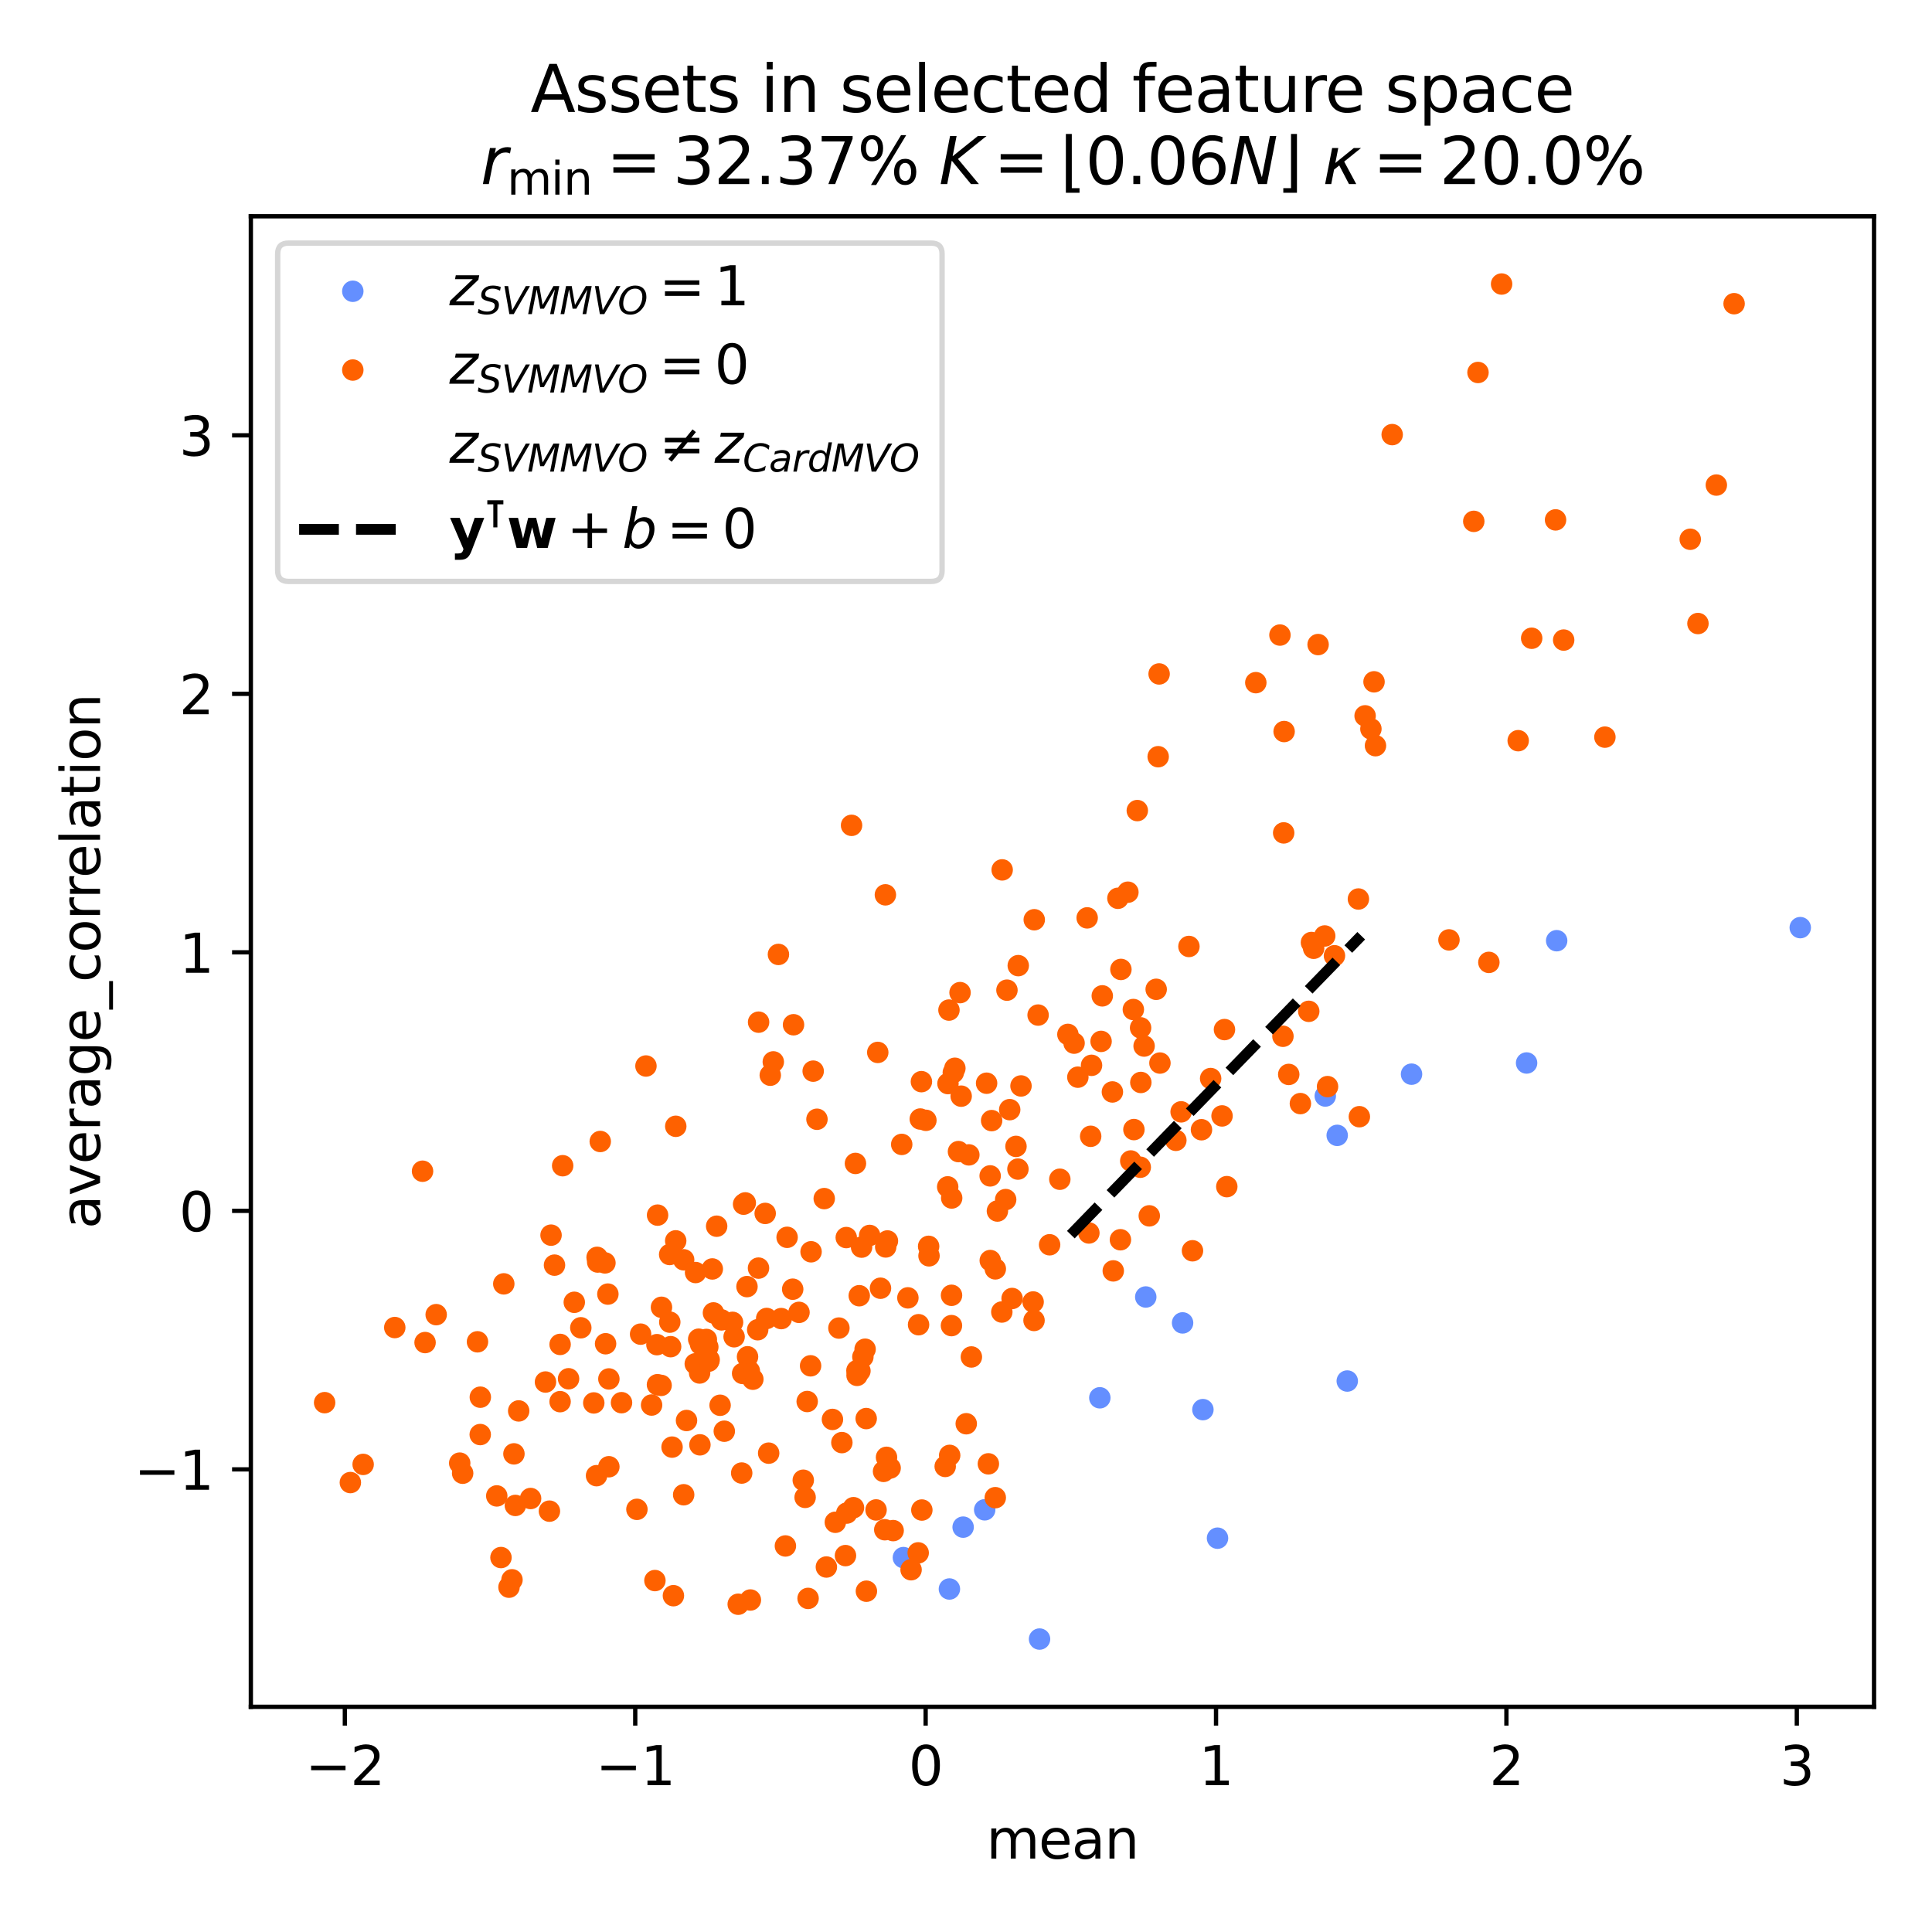 <?xml version="1.0" encoding="utf-8" standalone="no"?>
<!DOCTYPE svg PUBLIC "-//W3C//DTD SVG 1.1//EN"
  "http://www.w3.org/Graphics/SVG/1.1/DTD/svg11.dtd">
<svg xmlns:xlink="http://www.w3.org/1999/xlink" width="360pt" height="360pt" viewBox="0 0 360 360" xmlns="http://www.w3.org/2000/svg" version="1.1">
 <defs>
  <style type="text/css">*{stroke-linejoin: round; stroke-linecap: butt}</style>
 </defs>
 <g id="figure_1">
  <g id="patch_1">
   <path d="M 0 360 
L 360 360 
L 360 0 
L 0 0 
z
" style="fill: #ffffff"/>
  </g>
  <g id="axes_1">
   <g id="patch_2">
    <path d="M 46.741 318.04 
L 349.2 318.04 
L 349.2 40.301 
L 46.741 40.301 
z
" style="fill: #ffffff"/>
   </g>
   <g id="PathCollection_1">
    <defs>
     <path id="C0_0_500fb05378" d="M 0 1.5 
C 0.398 1.5 0.779 1.342 1.061 1.061 
C 1.342 0.779 1.5 0.398 1.5 -0 
C 1.5 -0.398 1.342 -0.779 1.061 -1.061 
C 0.779 -1.342 0.398 -1.5 0 -1.5 
C -0.398 -1.5 -0.779 -1.342 -1.061 -1.061 
C -1.342 -0.779 -1.5 -0.398 -1.5 0 
C -1.5 0.398 -1.342 0.779 -1.061 1.061 
C -0.779 1.342 -0.398 1.5 0 1.5 
z
"/>
    </defs>
    <g clip-path="url(#p07a9ab7538)">
     <use xlink:href="#C0_0_500fb05378" x="284.459" y="198.073" style="fill: #648fff; stroke: #648fff"/>
    </g>
    <g clip-path="url(#p07a9ab7538)">
     <use xlink:href="#C0_0_500fb05378" x="179.466" y="284.56" style="fill: #648fff; stroke: #648fff"/>
    </g>
    <g clip-path="url(#p07a9ab7538)">
     <use xlink:href="#C0_0_500fb05378" x="335.452" y="172.851" style="fill: #648fff; stroke: #648fff"/>
    </g>
    <g clip-path="url(#p07a9ab7538)">
     <use xlink:href="#C0_0_500fb05378" x="168.335" y="290.233" style="fill: #648fff; stroke: #648fff"/>
    </g>
    <g clip-path="url(#p07a9ab7538)">
     <use xlink:href="#C0_0_500fb05378" x="251.042" y="257.335" style="fill: #648fff; stroke: #648fff"/>
    </g>
    <g clip-path="url(#p07a9ab7538)">
     <use xlink:href="#C0_0_500fb05378" x="249.168" y="211.559" style="fill: #648fff; stroke: #648fff"/>
    </g>
    <g clip-path="url(#p07a9ab7538)">
     <use xlink:href="#C0_0_500fb05378" x="213.495" y="241.675" style="fill: #648fff; stroke: #648fff"/>
    </g>
    <g clip-path="url(#p07a9ab7538)">
     <use xlink:href="#C0_0_500fb05378" x="226.867" y="286.617" style="fill: #648fff; stroke: #648fff"/>
    </g>
    <g clip-path="url(#p07a9ab7538)">
     <use xlink:href="#C0_0_500fb05378" x="290.064" y="175.286" style="fill: #648fff; stroke: #648fff"/>
    </g>
    <g clip-path="url(#p07a9ab7538)">
     <use xlink:href="#C0_0_500fb05378" x="246.947" y="204.225" style="fill: #648fff; stroke: #648fff"/>
    </g>
    <g clip-path="url(#p07a9ab7538)">
     <use xlink:href="#C0_0_500fb05378" x="224.144" y="262.663" style="fill: #648fff; stroke: #648fff"/>
    </g>
    <g clip-path="url(#p07a9ab7538)">
     <use xlink:href="#C0_0_500fb05378" x="220.358" y="246.503" style="fill: #648fff; stroke: #648fff"/>
    </g>
    <g clip-path="url(#p07a9ab7538)">
     <use xlink:href="#C0_0_500fb05378" x="263.018" y="200.157" style="fill: #648fff; stroke: #648fff"/>
    </g>
    <g clip-path="url(#p07a9ab7538)">
     <use xlink:href="#C0_0_500fb05378" x="183.483" y="281.332" style="fill: #648fff; stroke: #648fff"/>
    </g>
    <g clip-path="url(#p07a9ab7538)">
     <use xlink:href="#C0_0_500fb05378" x="176.909" y="296.085" style="fill: #648fff; stroke: #648fff"/>
    </g>
    <g clip-path="url(#p07a9ab7538)">
     <use xlink:href="#C0_0_500fb05378" x="204.937" y="260.459" style="fill: #648fff; stroke: #648fff"/>
    </g>
    <g clip-path="url(#p07a9ab7538)">
     <use xlink:href="#C0_0_500fb05378" x="193.704" y="305.415" style="fill: #648fff; stroke: #648fff"/>
    </g>
   </g>
   <g id="PathCollection_2">
    <defs>
     <path id="C1_0_d8570729a8" d="M 0 1.5 
C 0.398 1.5 0.779 1.342 1.061 1.061 
C 1.342 0.779 1.5 0.398 1.5 -0 
C 1.5 -0.398 1.342 -0.779 1.061 -1.061 
C 0.779 -1.342 0.398 -1.5 0 -1.5 
C -0.398 -1.5 -0.779 -1.342 -1.061 -1.061 
C -1.342 -0.779 -1.5 -0.398 -1.5 0 
C -1.5 0.398 -1.342 0.779 -1.061 1.061 
C -0.779 1.342 -0.398 1.5 0 1.5 
z
"/>
    </defs>
    <g clip-path="url(#p07a9ab7538)">
     <use xlink:href="#C1_0_d8570729a8" x="242.309" y="205.638" style="fill: #fe6100; stroke: #fe6100"/>
    </g>
    <g clip-path="url(#p07a9ab7538)">
     <use xlink:href="#C1_0_d8570729a8" x="189.676" y="217.841" style="fill: #fe6100; stroke: #fe6100"/>
    </g>
    <g clip-path="url(#p07a9ab7538)">
     <use xlink:href="#C1_0_d8570729a8" x="210.698" y="216.331" style="fill: #fe6100; stroke: #fe6100"/>
    </g>
    <g clip-path="url(#p07a9ab7538)">
     <use xlink:href="#C1_0_d8570729a8" x="256.03" y="127.048" style="fill: #fe6100; stroke: #fe6100"/>
    </g>
    <g clip-path="url(#p07a9ab7538)">
     <use xlink:href="#C1_0_d8570729a8" x="134.181" y="261.852" style="fill: #fe6100; stroke: #fe6100"/>
    </g>
    <g clip-path="url(#p07a9ab7538)">
     <use xlink:href="#C1_0_d8570729a8" x="184.501" y="219.11" style="fill: #fe6100; stroke: #fe6100"/>
    </g>
    <g clip-path="url(#p07a9ab7538)">
     <use xlink:href="#C1_0_d8570729a8" x="215.809" y="141.002" style="fill: #fe6100; stroke: #fe6100"/>
    </g>
    <g clip-path="url(#p07a9ab7538)">
     <use xlink:href="#C1_0_d8570729a8" x="146.348" y="288.066" style="fill: #fe6100; stroke: #fe6100"/>
    </g>
    <g clip-path="url(#p07a9ab7538)">
     <use xlink:href="#C1_0_d8570729a8" x="244.777" y="176.698" style="fill: #fe6100; stroke: #fe6100"/>
    </g>
    <g clip-path="url(#p07a9ab7538)">
     <use xlink:href="#C1_0_d8570729a8" x="187.632" y="184.502" style="fill: #fe6100; stroke: #fe6100"/>
    </g>
    <g clip-path="url(#p07a9ab7538)">
     <use xlink:href="#C1_0_d8570729a8" x="165.191" y="271.552" style="fill: #fe6100; stroke: #fe6100"/>
    </g>
    <g clip-path="url(#p07a9ab7538)">
     <use xlink:href="#C1_0_d8570729a8" x="177.304" y="241.36" style="fill: #fe6100; stroke: #fe6100"/>
    </g>
    <g clip-path="url(#p07a9ab7538)">
     <use xlink:href="#C1_0_d8570729a8" x="177.928" y="199.056" style="fill: #fe6100; stroke: #fe6100"/>
    </g>
    <g clip-path="url(#p07a9ab7538)">
     <use xlink:href="#C1_0_d8570729a8" x="122.529" y="226.421" style="fill: #fe6100; stroke: #fe6100"/>
    </g>
    <g clip-path="url(#p07a9ab7538)">
     <use xlink:href="#C1_0_d8570729a8" x="238.5" y="118.335" style="fill: #fe6100; stroke: #fe6100"/>
    </g>
    <g clip-path="url(#p07a9ab7538)">
     <use xlink:href="#C1_0_d8570729a8" x="274.617" y="97.148" style="fill: #fe6100; stroke: #fe6100"/>
    </g>
    <g clip-path="url(#p07a9ab7538)">
     <use xlink:href="#C1_0_d8570729a8" x="151.04" y="254.5" style="fill: #fe6100; stroke: #fe6100"/>
    </g>
    <g clip-path="url(#p07a9ab7538)">
     <use xlink:href="#C1_0_d8570729a8" x="122.509" y="258.019" style="fill: #fe6100; stroke: #fe6100"/>
    </g>
    <g clip-path="url(#p07a9ab7538)">
     <use xlink:href="#C1_0_d8570729a8" x="156.319" y="247.465" style="fill: #fe6100; stroke: #fe6100"/>
    </g>
    <g clip-path="url(#p07a9ab7538)">
     <use xlink:href="#C1_0_d8570729a8" x="93.349" y="290.226" style="fill: #fe6100; stroke: #fe6100"/>
    </g>
    <g clip-path="url(#p07a9ab7538)">
     <use xlink:href="#C1_0_d8570729a8" x="134.961" y="266.686" style="fill: #fe6100; stroke: #fe6100"/>
    </g>
    <g clip-path="url(#p07a9ab7538)">
     <use xlink:href="#C1_0_d8570729a8" x="131.619" y="249.587" style="fill: #fe6100; stroke: #fe6100"/>
    </g>
    <g clip-path="url(#p07a9ab7538)">
     <use xlink:href="#C1_0_d8570729a8" x="139.292" y="252.816" style="fill: #fe6100; stroke: #fe6100"/>
    </g>
    <g clip-path="url(#p07a9ab7538)">
     <use xlink:href="#C1_0_d8570729a8" x="186.739" y="162.09" style="fill: #fe6100; stroke: #fe6100"/>
    </g>
    <g clip-path="url(#p07a9ab7538)">
     <use xlink:href="#C1_0_d8570729a8" x="189.315" y="213.615" style="fill: #fe6100; stroke: #fe6100"/>
    </g>
    <g clip-path="url(#p07a9ab7538)">
     <use xlink:href="#C1_0_d8570729a8" x="93.873" y="239.228" style="fill: #fe6100; stroke: #fe6100"/>
    </g>
    <g clip-path="url(#p07a9ab7538)">
     <use xlink:href="#C1_0_d8570729a8" x="143.53" y="200.351" style="fill: #fe6100; stroke: #fe6100"/>
    </g>
    <g clip-path="url(#p07a9ab7538)">
     <use xlink:href="#C1_0_d8570729a8" x="176.589" y="221.154" style="fill: #fe6100; stroke: #fe6100"/>
    </g>
    <g clip-path="url(#p07a9ab7538)">
     <use xlink:href="#C1_0_d8570729a8" x="185.464" y="236.435" style="fill: #fe6100; stroke: #fe6100"/>
    </g>
    <g clip-path="url(#p07a9ab7538)">
     <use xlink:href="#C1_0_d8570729a8" x="184.776" y="208.809" style="fill: #fe6100; stroke: #fe6100"/>
    </g>
    <g clip-path="url(#p07a9ab7538)">
     <use xlink:href="#C1_0_d8570729a8" x="120.365" y="198.634" style="fill: #fe6100; stroke: #fe6100"/>
    </g>
    <g clip-path="url(#p07a9ab7538)">
     <use xlink:href="#C1_0_d8570729a8" x="95.402" y="294.373" style="fill: #fe6100; stroke: #fe6100"/>
    </g>
    <g clip-path="url(#p07a9ab7538)">
     <use xlink:href="#C1_0_d8570729a8" x="239.276" y="136.311" style="fill: #fe6100; stroke: #fe6100"/>
    </g>
    <g clip-path="url(#p07a9ab7538)">
     <use xlink:href="#C1_0_d8570729a8" x="73.56" y="247.369" style="fill: #fe6100; stroke: #fe6100"/>
    </g>
    <g clip-path="url(#p07a9ab7538)">
     <use xlink:href="#C1_0_d8570729a8" x="211.183" y="188.111" style="fill: #fe6100; stroke: #fe6100"/>
    </g>
    <g clip-path="url(#p07a9ab7538)">
     <use xlink:href="#C1_0_d8570729a8" x="105.945" y="256.914" style="fill: #fe6100; stroke: #fe6100"/>
    </g>
    <g clip-path="url(#p07a9ab7538)">
     <use xlink:href="#C1_0_d8570729a8" x="132.729" y="236.45" style="fill: #fe6100; stroke: #fe6100"/>
    </g>
    <g clip-path="url(#p07a9ab7538)">
     <use xlink:href="#C1_0_d8570729a8" x="188.589" y="241.954" style="fill: #fe6100; stroke: #fe6100"/>
    </g>
    <g clip-path="url(#p07a9ab7538)">
     <use xlink:href="#C1_0_d8570729a8" x="158.676" y="153.791" style="fill: #fe6100; stroke: #fe6100"/>
    </g>
    <g clip-path="url(#p07a9ab7538)">
     <use xlink:href="#C1_0_d8570729a8" x="171.161" y="246.84" style="fill: #fe6100; stroke: #fe6100"/>
    </g>
    <g clip-path="url(#p07a9ab7538)">
     <use xlink:href="#C1_0_d8570729a8" x="208.775" y="231.009" style="fill: #fe6100; stroke: #fe6100"/>
    </g>
    <g clip-path="url(#p07a9ab7538)">
     <use xlink:href="#C1_0_d8570729a8" x="133.538" y="228.485" style="fill: #fe6100; stroke: #fe6100"/>
    </g>
    <g clip-path="url(#p07a9ab7538)">
     <use xlink:href="#C1_0_d8570729a8" x="127.391" y="234.744" style="fill: #fe6100; stroke: #fe6100"/>
    </g>
    <g clip-path="url(#p07a9ab7538)">
     <use xlink:href="#C1_0_d8570729a8" x="98.869" y="279.225" style="fill: #fe6100; stroke: #fe6100"/>
    </g>
    <g clip-path="url(#p07a9ab7538)">
     <use xlink:href="#C1_0_d8570729a8" x="186.674" y="244.475" style="fill: #fe6100; stroke: #fe6100"/>
    </g>
    <g clip-path="url(#p07a9ab7538)">
     <use xlink:href="#C1_0_d8570729a8" x="184.521" y="234.884" style="fill: #fe6100; stroke: #fe6100"/>
    </g>
    <g clip-path="url(#p07a9ab7538)">
     <use xlink:href="#C1_0_d8570729a8" x="142.859" y="245.676" style="fill: #fe6100; stroke: #fe6100"/>
    </g>
    <g clip-path="url(#p07a9ab7538)">
     <use xlink:href="#C1_0_d8570729a8" x="183.838" y="201.841" style="fill: #fe6100; stroke: #fe6100"/>
    </g>
    <g clip-path="url(#p07a9ab7538)">
     <use xlink:href="#C1_0_d8570729a8" x="121.416" y="261.807" style="fill: #fe6100; stroke: #fe6100"/>
    </g>
    <g clip-path="url(#p07a9ab7538)">
     <use xlink:href="#C1_0_d8570729a8" x="207.441" y="236.811" style="fill: #fe6100; stroke: #fe6100"/>
    </g>
    <g clip-path="url(#p07a9ab7538)">
     <use xlink:href="#C1_0_d8570729a8" x="177.635" y="199.858" style="fill: #fe6100; stroke: #fe6100"/>
    </g>
    <g clip-path="url(#p07a9ab7538)">
     <use xlink:href="#C1_0_d8570729a8" x="101.641" y="257.52" style="fill: #fe6100; stroke: #fe6100"/>
    </g>
    <g clip-path="url(#p07a9ab7538)">
     <use xlink:href="#C1_0_d8570729a8" x="127.923" y="264.69" style="fill: #fe6100; stroke: #fe6100"/>
    </g>
    <g clip-path="url(#p07a9ab7538)">
     <use xlink:href="#C1_0_d8570729a8" x="176.958" y="271.187" style="fill: #fe6100; stroke: #fe6100"/>
    </g>
    <g clip-path="url(#p07a9ab7538)">
     <use xlink:href="#C1_0_d8570729a8" x="234.003" y="127.204" style="fill: #fe6100; stroke: #fe6100"/>
    </g>
    <g clip-path="url(#p07a9ab7538)">
     <use xlink:href="#C1_0_d8570729a8" x="89.484" y="267.309" style="fill: #fe6100; stroke: #fe6100"/>
    </g>
    <g clip-path="url(#p07a9ab7538)">
     <use xlink:href="#C1_0_d8570729a8" x="151.131" y="233.253" style="fill: #fe6100; stroke: #fe6100"/>
    </g>
    <g clip-path="url(#p07a9ab7538)">
     <use xlink:href="#C1_0_d8570729a8" x="319.815" y="90.384" style="fill: #fe6100; stroke: #fe6100"/>
    </g>
    <g clip-path="url(#p07a9ab7538)">
     <use xlink:href="#C1_0_d8570729a8" x="130.538" y="250.492" style="fill: #fe6100; stroke: #fe6100"/>
    </g>
    <g clip-path="url(#p07a9ab7538)">
     <use xlink:href="#C1_0_d8570729a8" x="239.058" y="193.094" style="fill: #fe6100; stroke: #fe6100"/>
    </g>
    <g clip-path="url(#p07a9ab7538)">
     <use xlink:href="#C1_0_d8570729a8" x="119.365" y="248.597" style="fill: #fe6100; stroke: #fe6100"/>
    </g>
    <g clip-path="url(#p07a9ab7538)">
     <use xlink:href="#C1_0_d8570729a8" x="137.556" y="298.925" style="fill: #fe6100; stroke: #fe6100"/>
    </g>
    <g clip-path="url(#p07a9ab7538)">
     <use xlink:href="#C1_0_d8570729a8" x="171.773" y="281.374" style="fill: #fe6100; stroke: #fe6100"/>
    </g>
    <g clip-path="url(#p07a9ab7538)">
     <use xlink:href="#C1_0_d8570729a8" x="124.781" y="233.757" style="fill: #fe6100; stroke: #fe6100"/>
    </g>
    <g clip-path="url(#p07a9ab7538)">
     <use xlink:href="#C1_0_d8570729a8" x="103.323" y="235.74" style="fill: #fe6100; stroke: #fe6100"/>
    </g>
    <g clip-path="url(#p07a9ab7538)">
     <use xlink:href="#C1_0_d8570729a8" x="88.973" y="250.026" style="fill: #fe6100; stroke: #fe6100"/>
    </g>
    <g clip-path="url(#p07a9ab7538)">
     <use xlink:href="#C1_0_d8570729a8" x="198.987" y="192.745" style="fill: #fe6100; stroke: #fe6100"/>
    </g>
    <g clip-path="url(#p07a9ab7538)">
     <use xlink:href="#C1_0_d8570729a8" x="138.557" y="224.381" style="fill: #fe6100; stroke: #fe6100"/>
    </g>
    <g clip-path="url(#p07a9ab7538)">
     <use xlink:href="#C1_0_d8570729a8" x="177.291" y="247.008" style="fill: #fe6100; stroke: #fe6100"/>
    </g>
    <g clip-path="url(#p07a9ab7538)">
     <use xlink:href="#C1_0_d8570729a8" x="173.108" y="234.006" style="fill: #fe6100; stroke: #fe6100"/>
    </g>
    <g clip-path="url(#p07a9ab7538)">
     <use xlink:href="#C1_0_d8570729a8" x="163.241" y="281.355" style="fill: #fe6100; stroke: #fe6100"/>
    </g>
    <g clip-path="url(#p07a9ab7538)">
     <use xlink:href="#C1_0_d8570729a8" x="166.426" y="285.207" style="fill: #fe6100; stroke: #fe6100"/>
    </g>
    <g clip-path="url(#p07a9ab7538)">
     <use xlink:href="#C1_0_d8570729a8" x="215.986" y="125.578" style="fill: #fe6100; stroke: #fe6100"/>
    </g>
    <g clip-path="url(#p07a9ab7538)">
     <use xlink:href="#C1_0_d8570729a8" x="184.17" y="272.764" style="fill: #fe6100; stroke: #fe6100"/>
    </g>
    <g clip-path="url(#p07a9ab7538)">
     <use xlink:href="#C1_0_d8570729a8" x="113.269" y="241.135" style="fill: #fe6100; stroke: #fe6100"/>
    </g>
    <g clip-path="url(#p07a9ab7538)">
     <use xlink:href="#C1_0_d8570729a8" x="150.022" y="279.016" style="fill: #fe6100; stroke: #fe6100"/>
    </g>
    <g clip-path="url(#p07a9ab7538)">
     <use xlink:href="#C1_0_d8570729a8" x="86.208" y="274.515" style="fill: #fe6100; stroke: #fe6100"/>
    </g>
    <g clip-path="url(#p07a9ab7538)">
     <use xlink:href="#C1_0_d8570729a8" x="147.708" y="240.222" style="fill: #fe6100; stroke: #fe6100"/>
    </g>
    <g clip-path="url(#p07a9ab7538)">
     <use xlink:href="#C1_0_d8570729a8" x="145.576" y="245.699" style="fill: #fe6100; stroke: #fe6100"/>
    </g>
    <g clip-path="url(#p07a9ab7538)">
     <use xlink:href="#C1_0_d8570729a8" x="165.866" y="273.547" style="fill: #fe6100; stroke: #fe6100"/>
    </g>
    <g clip-path="url(#p07a9ab7538)">
     <use xlink:href="#C1_0_d8570729a8" x="140.284" y="256.999" style="fill: #fe6100; stroke: #fe6100"/>
    </g>
    <g clip-path="url(#p07a9ab7538)">
     <use xlink:href="#C1_0_d8570729a8" x="169.767" y="292.496" style="fill: #fe6100; stroke: #fe6100"/>
    </g>
    <g clip-path="url(#p07a9ab7538)">
     <use xlink:href="#C1_0_d8570729a8" x="200.14" y="194.375" style="fill: #fe6100; stroke: #fe6100"/>
    </g>
    <g clip-path="url(#p07a9ab7538)">
     <use xlink:href="#C1_0_d8570729a8" x="212.577" y="201.701" style="fill: #fe6100; stroke: #fe6100"/>
    </g>
    <g clip-path="url(#p07a9ab7538)">
     <use xlink:href="#C1_0_d8570729a8" x="205.393" y="185.563" style="fill: #fe6100; stroke: #fe6100"/>
    </g>
    <g clip-path="url(#p07a9ab7538)">
     <use xlink:href="#C1_0_d8570729a8" x="207.28" y="203.469" style="fill: #fe6100; stroke: #fe6100"/>
    </g>
    <g clip-path="url(#p07a9ab7538)">
     <use xlink:href="#C1_0_d8570729a8" x="212.532" y="191.523" style="fill: #fe6100; stroke: #fe6100"/>
    </g>
    <g clip-path="url(#p07a9ab7538)">
     <use xlink:href="#C1_0_d8570729a8" x="67.667" y="272.871" style="fill: #fe6100; stroke: #fe6100"/>
    </g>
    <g clip-path="url(#p07a9ab7538)">
     <use xlink:href="#C1_0_d8570729a8" x="192.677" y="246.048" style="fill: #fe6100; stroke: #fe6100"/>
    </g>
    <g clip-path="url(#p07a9ab7538)">
     <use xlink:href="#C1_0_d8570729a8" x="208.865" y="180.638" style="fill: #fe6100; stroke: #fe6100"/>
    </g>
    <g clip-path="url(#p07a9ab7538)">
     <use xlink:href="#C1_0_d8570729a8" x="193.435" y="189.143" style="fill: #fe6100; stroke: #fe6100"/>
    </g>
    <g clip-path="url(#p07a9ab7538)">
     <use xlink:href="#C1_0_d8570729a8" x="256.3" y="138.949" style="fill: #fe6100; stroke: #fe6100"/>
    </g>
    <g clip-path="url(#p07a9ab7538)">
     <use xlink:href="#C1_0_d8570729a8" x="176.124" y="273.25" style="fill: #fe6100; stroke: #fe6100"/>
    </g>
    <g clip-path="url(#p07a9ab7538)">
     <use xlink:href="#C1_0_d8570729a8" x="220.083" y="207.176" style="fill: #fe6100; stroke: #fe6100"/>
    </g>
    <g clip-path="url(#p07a9ab7538)">
     <use xlink:href="#C1_0_d8570729a8" x="150.408" y="261.151" style="fill: #fe6100; stroke: #fe6100"/>
    </g>
    <g clip-path="url(#p07a9ab7538)">
     <use xlink:href="#C1_0_d8570729a8" x="299.05" y="137.355" style="fill: #fe6100; stroke: #fe6100"/>
    </g>
    <g clip-path="url(#p07a9ab7538)">
     <use xlink:href="#C1_0_d8570729a8" x="113.455" y="256.944" style="fill: #fe6100; stroke: #fe6100"/>
    </g>
    <g clip-path="url(#p07a9ab7538)">
     <use xlink:href="#C1_0_d8570729a8" x="130.191" y="249.538" style="fill: #fe6100; stroke: #fe6100"/>
    </g>
    <g clip-path="url(#p07a9ab7538)">
     <use xlink:href="#C1_0_d8570729a8" x="102.68" y="230.154" style="fill: #fe6100; stroke: #fe6100"/>
    </g>
    <g clip-path="url(#p07a9ab7538)">
     <use xlink:href="#C1_0_d8570729a8" x="165.361" y="231.234" style="fill: #fe6100; stroke: #fe6100"/>
    </g>
    <g clip-path="url(#p07a9ab7538)">
     <use xlink:href="#C1_0_d8570729a8" x="152.23" y="208.557" style="fill: #fe6100; stroke: #fe6100"/>
    </g>
    <g clip-path="url(#p07a9ab7538)">
     <use xlink:href="#C1_0_d8570729a8" x="291.368" y="119.266" style="fill: #fe6100; stroke: #fe6100"/>
    </g>
    <g clip-path="url(#p07a9ab7538)">
     <use xlink:href="#C1_0_d8570729a8" x="248.659" y="178.091" style="fill: #fe6100; stroke: #fe6100"/>
    </g>
    <g clip-path="url(#p07a9ab7538)">
     <use xlink:href="#C1_0_d8570729a8" x="92.565" y="278.743" style="fill: #fe6100; stroke: #fe6100"/>
    </g>
    <g clip-path="url(#p07a9ab7538)">
     <use xlink:href="#C1_0_d8570729a8" x="179.1" y="204.254" style="fill: #fe6100; stroke: #fe6100"/>
    </g>
    <g clip-path="url(#p07a9ab7538)">
     <use xlink:href="#C1_0_d8570729a8" x="104.845" y="217.214" style="fill: #fe6100; stroke: #fe6100"/>
    </g>
    <g clip-path="url(#p07a9ab7538)">
     <use xlink:href="#C1_0_d8570729a8" x="165.038" y="232.35" style="fill: #fe6100; stroke: #fe6100"/>
    </g>
    <g clip-path="url(#p07a9ab7538)">
     <use xlink:href="#C1_0_d8570729a8" x="156.87" y="268.808" style="fill: #fe6100; stroke: #fe6100"/>
    </g>
    <g clip-path="url(#p07a9ab7538)">
     <use xlink:href="#C1_0_d8570729a8" x="112.841" y="250.388" style="fill: #fe6100; stroke: #fe6100"/>
    </g>
    <g clip-path="url(#p07a9ab7538)">
     <use xlink:href="#C1_0_d8570729a8" x="130.363" y="255.838" style="fill: #fe6100; stroke: #fe6100"/>
    </g>
    <g clip-path="url(#p07a9ab7538)">
     <use xlink:href="#C1_0_d8570729a8" x="136.79" y="249.086" style="fill: #fe6100; stroke: #fe6100"/>
    </g>
    <g clip-path="url(#p07a9ab7538)">
     <use xlink:href="#C1_0_d8570729a8" x="269.995" y="175.136" style="fill: #fe6100; stroke: #fe6100"/>
    </g>
    <g clip-path="url(#p07a9ab7538)">
     <use xlink:href="#C1_0_d8570729a8" x="171.091" y="289.353" style="fill: #fe6100; stroke: #fe6100"/>
    </g>
    <g clip-path="url(#p07a9ab7538)">
     <use xlink:href="#C1_0_d8570729a8" x="277.431" y="179.325" style="fill: #fe6100; stroke: #fe6100"/>
    </g>
    <g clip-path="url(#p07a9ab7538)">
     <use xlink:href="#C1_0_d8570729a8" x="159.699" y="256.282" style="fill: #fe6100; stroke: #fe6100"/>
    </g>
    <g clip-path="url(#p07a9ab7538)">
     <use xlink:href="#C1_0_d8570729a8" x="205.171" y="194.049" style="fill: #fe6100; stroke: #fe6100"/>
    </g>
    <g clip-path="url(#p07a9ab7538)">
     <use xlink:href="#C1_0_d8570729a8" x="246.843" y="174.405" style="fill: #fe6100; stroke: #fe6100"/>
    </g>
    <g clip-path="url(#p07a9ab7538)">
     <use xlink:href="#C1_0_d8570729a8" x="279.802" y="52.925" style="fill: #fe6100; stroke: #fe6100"/>
    </g>
    <g clip-path="url(#p07a9ab7538)">
     <use xlink:href="#C1_0_d8570729a8" x="141.337" y="236.295" style="fill: #fe6100; stroke: #fe6100"/>
    </g>
    <g clip-path="url(#p07a9ab7538)">
     <use xlink:href="#C1_0_d8570729a8" x="153.584" y="223.341" style="fill: #fe6100; stroke: #fe6100"/>
    </g>
    <g clip-path="url(#p07a9ab7538)">
     <use xlink:href="#C1_0_d8570729a8" x="157.688" y="230.602" style="fill: #fe6100; stroke: #fe6100"/>
    </g>
    <g clip-path="url(#p07a9ab7538)">
     <use xlink:href="#C1_0_d8570729a8" x="138.205" y="274.481" style="fill: #fe6100; stroke: #fe6100"/>
    </g>
    <g clip-path="url(#p07a9ab7538)">
     <use xlink:href="#C1_0_d8570729a8" x="211.289" y="210.481" style="fill: #fe6100; stroke: #fe6100"/>
    </g>
    <g clip-path="url(#p07a9ab7538)">
     <use xlink:href="#C1_0_d8570729a8" x="177.332" y="223.231" style="fill: #fe6100; stroke: #fe6100"/>
    </g>
    <g clip-path="url(#p07a9ab7538)">
     <use xlink:href="#C1_0_d8570729a8" x="211.919" y="151.04" style="fill: #fe6100; stroke: #fe6100"/>
    </g>
    <g clip-path="url(#p07a9ab7538)">
     <use xlink:href="#C1_0_d8570729a8" x="131.889" y="250.985" style="fill: #fe6100; stroke: #fe6100"/>
    </g>
    <g clip-path="url(#p07a9ab7538)">
     <use xlink:href="#C1_0_d8570729a8" x="192.718" y="171.381" style="fill: #fe6100; stroke: #fe6100"/>
    </g>
    <g clip-path="url(#p07a9ab7538)">
     <use xlink:href="#C1_0_d8570729a8" x="147.862" y="190.948" style="fill: #fe6100; stroke: #fe6100"/>
    </g>
    <g clip-path="url(#p07a9ab7538)">
     <use xlink:href="#C1_0_d8570729a8" x="259.413" y="80.983" style="fill: #fe6100; stroke: #fe6100"/>
    </g>
    <g clip-path="url(#p07a9ab7538)">
     <use xlink:href="#C1_0_d8570729a8" x="187.392" y="223.524" style="fill: #fe6100; stroke: #fe6100"/>
    </g>
    <g clip-path="url(#p07a9ab7538)">
     <use xlink:href="#C1_0_d8570729a8" x="138.872" y="224.143" style="fill: #fe6100; stroke: #fe6100"/>
    </g>
    <g clip-path="url(#p07a9ab7538)">
     <use xlink:href="#C1_0_d8570729a8" x="212.474" y="217.498" style="fill: #fe6100; stroke: #fe6100"/>
    </g>
    <g clip-path="url(#p07a9ab7538)">
     <use xlink:href="#C1_0_d8570729a8" x="240.138" y="200.204" style="fill: #fe6100; stroke: #fe6100"/>
    </g>
    <g clip-path="url(#p07a9ab7538)">
     <use xlink:href="#C1_0_d8570729a8" x="160.785" y="252.837" style="fill: #fe6100; stroke: #fe6100"/>
    </g>
    <g clip-path="url(#p07a9ab7538)">
     <use xlink:href="#C1_0_d8570729a8" x="123.257" y="243.594" style="fill: #fe6100; stroke: #fe6100"/>
    </g>
    <g clip-path="url(#p07a9ab7538)">
     <use xlink:href="#C1_0_d8570729a8" x="178.89" y="184.958" style="fill: #fe6100; stroke: #fe6100"/>
    </g>
    <g clip-path="url(#p07a9ab7538)">
     <use xlink:href="#C1_0_d8570729a8" x="111.259" y="234.287" style="fill: #fe6100; stroke: #fe6100"/>
    </g>
    <g clip-path="url(#p07a9ab7538)">
     <use xlink:href="#C1_0_d8570729a8" x="215.438" y="184.343" style="fill: #fe6100; stroke: #fe6100"/>
    </g>
    <g clip-path="url(#p07a9ab7538)">
     <use xlink:href="#C1_0_d8570729a8" x="96.029" y="280.516" style="fill: #fe6100; stroke: #fe6100"/>
    </g>
    <g clip-path="url(#p07a9ab7538)">
     <use xlink:href="#C1_0_d8570729a8" x="148.884" y="244.541" style="fill: #fe6100; stroke: #fe6100"/>
    </g>
    <g clip-path="url(#p07a9ab7538)">
     <use xlink:href="#C1_0_d8570729a8" x="282.893" y="138.016" style="fill: #fe6100; stroke: #fe6100"/>
    </g>
    <g clip-path="url(#p07a9ab7538)">
     <use xlink:href="#C1_0_d8570729a8" x="132.047" y="253.638" style="fill: #fe6100; stroke: #fe6100"/>
    </g>
    <g clip-path="url(#p07a9ab7538)">
     <use xlink:href="#C1_0_d8570729a8" x="164.979" y="166.739" style="fill: #fe6100; stroke: #fe6100"/>
    </g>
    <g clip-path="url(#p07a9ab7538)">
     <use xlink:href="#C1_0_d8570729a8" x="202.577" y="171.033" style="fill: #fe6100; stroke: #fe6100"/>
    </g>
    <g clip-path="url(#p07a9ab7538)">
     <use xlink:href="#C1_0_d8570729a8" x="164.067" y="240.042" style="fill: #fe6100; stroke: #fe6100"/>
    </g>
    <g clip-path="url(#p07a9ab7538)">
     <use xlink:href="#C1_0_d8570729a8" x="173.038" y="232.235" style="fill: #fe6100; stroke: #fe6100"/>
    </g>
    <g clip-path="url(#p07a9ab7538)">
     <use xlink:href="#C1_0_d8570729a8" x="60.489" y="261.364" style="fill: #fe6100; stroke: #fe6100"/>
    </g>
    <g clip-path="url(#p07a9ab7538)">
     <use xlink:href="#C1_0_d8570729a8" x="159.4" y="216.79" style="fill: #fe6100; stroke: #fe6100"/>
    </g>
    <g clip-path="url(#p07a9ab7538)">
     <use xlink:href="#C1_0_d8570729a8" x="214.151" y="226.556" style="fill: #fe6100; stroke: #fe6100"/>
    </g>
    <g clip-path="url(#p07a9ab7538)">
     <use xlink:href="#C1_0_d8570729a8" x="255.448" y="135.815" style="fill: #fe6100; stroke: #fe6100"/>
    </g>
    <g clip-path="url(#p07a9ab7538)">
     <use xlink:href="#C1_0_d8570729a8" x="228.163" y="191.847" style="fill: #fe6100; stroke: #fe6100"/>
    </g>
    <g clip-path="url(#p07a9ab7538)">
     <use xlink:href="#C1_0_d8570729a8" x="168.022" y="213.244" style="fill: #fe6100; stroke: #fe6100"/>
    </g>
    <g clip-path="url(#p07a9ab7538)">
     <use xlink:href="#C1_0_d8570729a8" x="123.187" y="258.147" style="fill: #fe6100; stroke: #fe6100"/>
    </g>
    <g clip-path="url(#p07a9ab7538)">
     <use xlink:href="#C1_0_d8570729a8" x="202.897" y="229.747" style="fill: #fe6100; stroke: #fe6100"/>
    </g>
    <g clip-path="url(#p07a9ab7538)">
     <use xlink:href="#C1_0_d8570729a8" x="188.144" y="206.767" style="fill: #fe6100; stroke: #fe6100"/>
    </g>
    <g clip-path="url(#p07a9ab7538)">
     <use xlink:href="#C1_0_d8570729a8" x="129.552" y="254.13" style="fill: #fe6100; stroke: #fe6100"/>
    </g>
    <g clip-path="url(#p07a9ab7538)">
     <use xlink:href="#C1_0_d8570729a8" x="253.12" y="167.517" style="fill: #fe6100; stroke: #fe6100"/>
    </g>
    <g clip-path="url(#p07a9ab7538)">
     <use xlink:href="#C1_0_d8570729a8" x="190.248" y="202.351" style="fill: #fe6100; stroke: #fe6100"/>
    </g>
    <g clip-path="url(#p07a9ab7538)">
     <use xlink:href="#C1_0_d8570729a8" x="161.403" y="264.33" style="fill: #fe6100; stroke: #fe6100"/>
    </g>
    <g clip-path="url(#p07a9ab7538)">
     <use xlink:href="#C1_0_d8570729a8" x="111.369" y="235.159" style="fill: #fe6100; stroke: #fe6100"/>
    </g>
    <g clip-path="url(#p07a9ab7538)">
     <use xlink:href="#C1_0_d8570729a8" x="203.232" y="211.733" style="fill: #fe6100; stroke: #fe6100"/>
    </g>
    <g clip-path="url(#p07a9ab7538)">
     <use xlink:href="#C1_0_d8570729a8" x="314.952" y="100.485" style="fill: #fe6100; stroke: #fe6100"/>
    </g>
    <g clip-path="url(#p07a9ab7538)">
     <use xlink:href="#C1_0_d8570729a8" x="125.228" y="269.649" style="fill: #fe6100; stroke: #fe6100"/>
    </g>
    <g clip-path="url(#p07a9ab7538)">
     <use xlink:href="#C1_0_d8570729a8" x="78.735" y="218.24" style="fill: #fe6100; stroke: #fe6100"/>
    </g>
    <g clip-path="url(#p07a9ab7538)">
     <use xlink:href="#C1_0_d8570729a8" x="107.009" y="242.665" style="fill: #fe6100; stroke: #fe6100"/>
    </g>
    <g clip-path="url(#p07a9ab7538)">
     <use xlink:href="#C1_0_d8570729a8" x="157.783" y="281.941" style="fill: #fe6100; stroke: #fe6100"/>
    </g>
    <g clip-path="url(#p07a9ab7538)">
     <use xlink:href="#C1_0_d8570729a8" x="94.843" y="295.749" style="fill: #fe6100; stroke: #fe6100"/>
    </g>
    <g clip-path="url(#p07a9ab7538)">
     <use xlink:href="#C1_0_d8570729a8" x="149.677" y="275.819" style="fill: #fe6100; stroke: #fe6100"/>
    </g>
    <g clip-path="url(#p07a9ab7538)">
     <use xlink:href="#C1_0_d8570729a8" x="161.442" y="296.498" style="fill: #fe6100; stroke: #fe6100"/>
    </g>
    <g clip-path="url(#p07a9ab7538)">
     <use xlink:href="#C1_0_d8570729a8" x="141.186" y="247.777" style="fill: #fe6100; stroke: #fe6100"/>
    </g>
    <g clip-path="url(#p07a9ab7538)">
     <use xlink:href="#C1_0_d8570729a8" x="111.155" y="274.97" style="fill: #fe6100; stroke: #fe6100"/>
    </g>
    <g clip-path="url(#p07a9ab7538)">
     <use xlink:href="#C1_0_d8570729a8" x="113.454" y="273.306" style="fill: #fe6100; stroke: #fe6100"/>
    </g>
    <g clip-path="url(#p07a9ab7538)">
     <use xlink:href="#C1_0_d8570729a8" x="146.666" y="230.556" style="fill: #fe6100; stroke: #fe6100"/>
    </g>
    <g clip-path="url(#p07a9ab7538)">
     <use xlink:href="#C1_0_d8570729a8" x="210.169" y="166.248" style="fill: #fe6100; stroke: #fe6100"/>
    </g>
    <g clip-path="url(#p07a9ab7538)">
     <use xlink:href="#C1_0_d8570729a8" x="132.941" y="244.641" style="fill: #fe6100; stroke: #fe6100"/>
    </g>
    <g clip-path="url(#p07a9ab7538)">
     <use xlink:href="#C1_0_d8570729a8" x="124.805" y="246.362" style="fill: #fe6100; stroke: #fe6100"/>
    </g>
    <g clip-path="url(#p07a9ab7538)">
     <use xlink:href="#C1_0_d8570729a8" x="185.853" y="225.658" style="fill: #fe6100; stroke: #fe6100"/>
    </g>
    <g clip-path="url(#p07a9ab7538)">
     <use xlink:href="#C1_0_d8570729a8" x="118.681" y="281.245" style="fill: #fe6100; stroke: #fe6100"/>
    </g>
    <g clip-path="url(#p07a9ab7538)">
     <use xlink:href="#C1_0_d8570729a8" x="253.298" y="208.081" style="fill: #fe6100; stroke: #fe6100"/>
    </g>
    <g clip-path="url(#p07a9ab7538)">
     <use xlink:href="#C1_0_d8570729a8" x="115.812" y="261.37" style="fill: #fe6100; stroke: #fe6100"/>
    </g>
    <g clip-path="url(#p07a9ab7538)">
     <use xlink:href="#C1_0_d8570729a8" x="161.2" y="251.405" style="fill: #fe6100; stroke: #fe6100"/>
    </g>
    <g clip-path="url(#p07a9ab7538)">
     <use xlink:href="#C1_0_d8570729a8" x="95.765" y="270.906" style="fill: #fe6100; stroke: #fe6100"/>
    </g>
    <g clip-path="url(#p07a9ab7538)">
     <use xlink:href="#C1_0_d8570729a8" x="203.392" y="198.509" style="fill: #fe6100; stroke: #fe6100"/>
    </g>
    <g clip-path="url(#p07a9ab7538)">
     <use xlink:href="#C1_0_d8570729a8" x="316.389" y="116.186" style="fill: #fe6100; stroke: #fe6100"/>
    </g>
    <g clip-path="url(#p07a9ab7538)">
     <use xlink:href="#C1_0_d8570729a8" x="247.368" y="202.474" style="fill: #fe6100; stroke: #fe6100"/>
    </g>
    <g clip-path="url(#p07a9ab7538)">
     <use xlink:href="#C1_0_d8570729a8" x="85.66" y="272.63" style="fill: #fe6100; stroke: #fe6100"/>
    </g>
    <g clip-path="url(#p07a9ab7538)">
     <use xlink:href="#C1_0_d8570729a8" x="213.186" y="194.916" style="fill: #fe6100; stroke: #fe6100"/>
    </g>
    <g clip-path="url(#p07a9ab7538)">
     <use xlink:href="#C1_0_d8570729a8" x="223.877" y="210.51" style="fill: #fe6100; stroke: #fe6100"/>
    </g>
    <g clip-path="url(#p07a9ab7538)">
     <use xlink:href="#C1_0_d8570729a8" x="125.919" y="209.87" style="fill: #fe6100; stroke: #fe6100"/>
    </g>
    <g clip-path="url(#p07a9ab7538)">
     <use xlink:href="#C1_0_d8570729a8" x="153.984" y="291.99" style="fill: #fe6100; stroke: #fe6100"/>
    </g>
    <g clip-path="url(#p07a9ab7538)">
     <use xlink:href="#C1_0_d8570729a8" x="134.441" y="245.941" style="fill: #fe6100; stroke: #fe6100"/>
    </g>
    <g clip-path="url(#p07a9ab7538)">
     <use xlink:href="#C1_0_d8570729a8" x="195.58" y="231.946" style="fill: #fe6100; stroke: #fe6100"/>
    </g>
    <g clip-path="url(#p07a9ab7538)">
     <use xlink:href="#C1_0_d8570729a8" x="125.482" y="297.333" style="fill: #fe6100; stroke: #fe6100"/>
    </g>
    <g clip-path="url(#p07a9ab7538)">
     <use xlink:href="#C1_0_d8570729a8" x="104.366" y="261.178" style="fill: #fe6100; stroke: #fe6100"/>
    </g>
    <g clip-path="url(#p07a9ab7538)">
     <use xlink:href="#C1_0_d8570729a8" x="178.599" y="214.582" style="fill: #fe6100; stroke: #fe6100"/>
    </g>
    <g clip-path="url(#p07a9ab7538)">
     <use xlink:href="#C1_0_d8570729a8" x="221.542" y="176.36" style="fill: #fe6100; stroke: #fe6100"/>
    </g>
    <g clip-path="url(#p07a9ab7538)">
     <use xlink:href="#C1_0_d8570729a8" x="180.532" y="215.193" style="fill: #fe6100; stroke: #fe6100"/>
    </g>
    <g clip-path="url(#p07a9ab7538)">
     <use xlink:href="#C1_0_d8570729a8" x="243.868" y="188.445" style="fill: #fe6100; stroke: #fe6100"/>
    </g>
    <g clip-path="url(#p07a9ab7538)">
     <use xlink:href="#C1_0_d8570729a8" x="124.961" y="250.932" style="fill: #fe6100; stroke: #fe6100"/>
    </g>
    <g clip-path="url(#p07a9ab7538)">
     <use xlink:href="#C1_0_d8570729a8" x="176.64" y="201.911" style="fill: #fe6100; stroke: #fe6100"/>
    </g>
    <g clip-path="url(#p07a9ab7538)">
     <use xlink:href="#C1_0_d8570729a8" x="163.558" y="196.102" style="fill: #fe6100; stroke: #fe6100"/>
    </g>
    <g clip-path="url(#p07a9ab7538)">
     <use xlink:href="#C1_0_d8570729a8" x="139.823" y="298.138" style="fill: #fe6100; stroke: #fe6100"/>
    </g>
    <g clip-path="url(#p07a9ab7538)">
     <use xlink:href="#C1_0_d8570729a8" x="142.581" y="226.103" style="fill: #fe6100; stroke: #fe6100"/>
    </g>
    <g clip-path="url(#p07a9ab7538)">
     <use xlink:href="#C1_0_d8570729a8" x="185.456" y="279.07" style="fill: #fe6100; stroke: #fe6100"/>
    </g>
    <g clip-path="url(#p07a9ab7538)">
     <use xlink:href="#C1_0_d8570729a8" x="96.65" y="262.905" style="fill: #fe6100; stroke: #fe6100"/>
    </g>
    <g clip-path="url(#p07a9ab7538)">
     <use xlink:href="#C1_0_d8570729a8" x="144.093" y="197.869" style="fill: #fe6100; stroke: #fe6100"/>
    </g>
    <g clip-path="url(#p07a9ab7538)">
     <use xlink:href="#C1_0_d8570729a8" x="65.284" y="276.254" style="fill: #fe6100; stroke: #fe6100"/>
    </g>
    <g clip-path="url(#p07a9ab7538)">
     <use xlink:href="#C1_0_d8570729a8" x="151.524" y="199.594" style="fill: #fe6100; stroke: #fe6100"/>
    </g>
    <g clip-path="url(#p07a9ab7538)">
     <use xlink:href="#C1_0_d8570729a8" x="122.407" y="250.558" style="fill: #fe6100; stroke: #fe6100"/>
    </g>
    <g clip-path="url(#p07a9ab7538)">
     <use xlink:href="#C1_0_d8570729a8" x="227.71" y="207.936" style="fill: #fe6100; stroke: #fe6100"/>
    </g>
    <g clip-path="url(#p07a9ab7538)">
     <use xlink:href="#C1_0_d8570729a8" x="132.142" y="253.371" style="fill: #fe6100; stroke: #fe6100"/>
    </g>
    <g clip-path="url(#p07a9ab7538)">
     <use xlink:href="#C1_0_d8570729a8" x="125.908" y="231.216" style="fill: #fe6100; stroke: #fe6100"/>
    </g>
    <g clip-path="url(#p07a9ab7538)">
     <use xlink:href="#C1_0_d8570729a8" x="79.206" y="250.166" style="fill: #fe6100; stroke: #fe6100"/>
    </g>
    <g clip-path="url(#p07a9ab7538)">
     <use xlink:href="#C1_0_d8570729a8" x="111.849" y="212.7" style="fill: #fe6100; stroke: #fe6100"/>
    </g>
    <g clip-path="url(#p07a9ab7538)">
     <use xlink:href="#C1_0_d8570729a8" x="127.392" y="278.525" style="fill: #fe6100; stroke: #fe6100"/>
    </g>
    <g clip-path="url(#p07a9ab7538)">
     <use xlink:href="#C1_0_d8570729a8" x="160.543" y="232.384" style="fill: #fe6100; stroke: #fe6100"/>
    </g>
    <g clip-path="url(#p07a9ab7538)">
     <use xlink:href="#C1_0_d8570729a8" x="323.125" y="56.589" style="fill: #fe6100; stroke: #fe6100"/>
    </g>
    <g clip-path="url(#p07a9ab7538)">
     <use xlink:href="#C1_0_d8570729a8" x="239.194" y="155.199" style="fill: #fe6100; stroke: #fe6100"/>
    </g>
    <g clip-path="url(#p07a9ab7538)">
     <use xlink:href="#C1_0_d8570729a8" x="162.047" y="230.206" style="fill: #fe6100; stroke: #fe6100"/>
    </g>
    <g clip-path="url(#p07a9ab7538)">
     <use xlink:href="#C1_0_d8570729a8" x="122.035" y="294.517" style="fill: #fe6100; stroke: #fe6100"/>
    </g>
    <g clip-path="url(#p07a9ab7538)">
     <use xlink:href="#C1_0_d8570729a8" x="155.115" y="264.489" style="fill: #fe6100; stroke: #fe6100"/>
    </g>
    <g clip-path="url(#p07a9ab7538)">
     <use xlink:href="#C1_0_d8570729a8" x="139.637" y="255.485" style="fill: #fe6100; stroke: #fe6100"/>
    </g>
    <g clip-path="url(#p07a9ab7538)">
     <use xlink:href="#C1_0_d8570729a8" x="254.368" y="133.387" style="fill: #fe6100; stroke: #fe6100"/>
    </g>
    <g clip-path="url(#p07a9ab7538)">
     <use xlink:href="#C1_0_d8570729a8" x="171.691" y="201.551" style="fill: #fe6100; stroke: #fe6100"/>
    </g>
    <g clip-path="url(#p07a9ab7538)">
     <use xlink:href="#C1_0_d8570729a8" x="164.862" y="285.045" style="fill: #fe6100; stroke: #fe6100"/>
    </g>
    <g clip-path="url(#p07a9ab7538)">
     <use xlink:href="#C1_0_d8570729a8" x="189.736" y="179.931" style="fill: #fe6100; stroke: #fe6100"/>
    </g>
    <g clip-path="url(#p07a9ab7538)">
     <use xlink:href="#C1_0_d8570729a8" x="89.502" y="260.347" style="fill: #fe6100; stroke: #fe6100"/>
    </g>
    <g clip-path="url(#p07a9ab7538)">
     <use xlink:href="#C1_0_d8570729a8" x="102.378" y="281.581" style="fill: #fe6100; stroke: #fe6100"/>
    </g>
    <g clip-path="url(#p07a9ab7538)">
     <use xlink:href="#C1_0_d8570729a8" x="181.003" y="252.85" style="fill: #fe6100; stroke: #fe6100"/>
    </g>
    <g clip-path="url(#p07a9ab7538)">
     <use xlink:href="#C1_0_d8570729a8" x="222.204" y="233.065" style="fill: #fe6100; stroke: #fe6100"/>
    </g>
    <g clip-path="url(#p07a9ab7538)">
     <use xlink:href="#C1_0_d8570729a8" x="225.585" y="200.97" style="fill: #fe6100; stroke: #fe6100"/>
    </g>
    <g clip-path="url(#p07a9ab7538)">
     <use xlink:href="#C1_0_d8570729a8" x="275.404" y="69.406" style="fill: #fe6100; stroke: #fe6100"/>
    </g>
    <g clip-path="url(#p07a9ab7538)">
     <use xlink:href="#C1_0_d8570729a8" x="219.105" y="212.483" style="fill: #fe6100; stroke: #fe6100"/>
    </g>
    <g clip-path="url(#p07a9ab7538)">
     <use xlink:href="#C1_0_d8570729a8" x="192.509" y="242.605" style="fill: #fe6100; stroke: #fe6100"/>
    </g>
    <g clip-path="url(#p07a9ab7538)">
     <use xlink:href="#C1_0_d8570729a8" x="112.723" y="235.322" style="fill: #fe6100; stroke: #fe6100"/>
    </g>
    <g clip-path="url(#p07a9ab7538)">
     <use xlink:href="#C1_0_d8570729a8" x="245.609" y="120.105" style="fill: #fe6100; stroke: #fe6100"/>
    </g>
    <g clip-path="url(#p07a9ab7538)">
     <use xlink:href="#C1_0_d8570729a8" x="104.369" y="250.513" style="fill: #fe6100; stroke: #fe6100"/>
    </g>
    <g clip-path="url(#p07a9ab7538)">
     <use xlink:href="#C1_0_d8570729a8" x="81.276" y="244.966" style="fill: #fe6100; stroke: #fe6100"/>
    </g>
    <g clip-path="url(#p07a9ab7538)">
     <use xlink:href="#C1_0_d8570729a8" x="160.238" y="255.445" style="fill: #fe6100; stroke: #fe6100"/>
    </g>
    <g clip-path="url(#p07a9ab7538)">
     <use xlink:href="#C1_0_d8570729a8" x="145.051" y="177.844" style="fill: #fe6100; stroke: #fe6100"/>
    </g>
    <g clip-path="url(#p07a9ab7538)">
     <use xlink:href="#C1_0_d8570729a8" x="136.501" y="246.399" style="fill: #fe6100; stroke: #fe6100"/>
    </g>
    <g clip-path="url(#p07a9ab7538)">
     <use xlink:href="#C1_0_d8570729a8" x="164.637" y="274.172" style="fill: #fe6100; stroke: #fe6100"/>
    </g>
    <g clip-path="url(#p07a9ab7538)">
     <use xlink:href="#C1_0_d8570729a8" x="172.528" y="208.756" style="fill: #fe6100; stroke: #fe6100"/>
    </g>
    <g clip-path="url(#p07a9ab7538)">
     <use xlink:href="#C1_0_d8570729a8" x="285.406" y="118.93" style="fill: #fe6100; stroke: #fe6100"/>
    </g>
    <g clip-path="url(#p07a9ab7538)">
     <use xlink:href="#C1_0_d8570729a8" x="171.479" y="208.514" style="fill: #fe6100; stroke: #fe6100"/>
    </g>
    <g clip-path="url(#p07a9ab7538)">
     <use xlink:href="#C1_0_d8570729a8" x="141.353" y="190.466" style="fill: #fe6100; stroke: #fe6100"/>
    </g>
    <g clip-path="url(#p07a9ab7538)">
     <use xlink:href="#C1_0_d8570729a8" x="143.23" y="270.773" style="fill: #fe6100; stroke: #fe6100"/>
    </g>
    <g clip-path="url(#p07a9ab7538)">
     <use xlink:href="#C1_0_d8570729a8" x="159.678" y="255.388" style="fill: #fe6100; stroke: #fe6100"/>
    </g>
    <g clip-path="url(#p07a9ab7538)">
     <use xlink:href="#C1_0_d8570729a8" x="289.854" y="96.874" style="fill: #fe6100; stroke: #fe6100"/>
    </g>
    <g clip-path="url(#p07a9ab7538)">
     <use xlink:href="#C1_0_d8570729a8" x="139.189" y="239.74" style="fill: #fe6100; stroke: #fe6100"/>
    </g>
    <g clip-path="url(#p07a9ab7538)">
     <use xlink:href="#C1_0_d8570729a8" x="200.843" y="200.716" style="fill: #fe6100; stroke: #fe6100"/>
    </g>
    <g clip-path="url(#p07a9ab7538)">
     <use xlink:href="#C1_0_d8570729a8" x="130.421" y="269.223" style="fill: #fe6100; stroke: #fe6100"/>
    </g>
    <g clip-path="url(#p07a9ab7538)">
     <use xlink:href="#C1_0_d8570729a8" x="160.109" y="241.439" style="fill: #fe6100; stroke: #fe6100"/>
    </g>
    <g clip-path="url(#p07a9ab7538)">
     <use xlink:href="#C1_0_d8570729a8" x="150.575" y="297.842" style="fill: #fe6100; stroke: #fe6100"/>
    </g>
    <g clip-path="url(#p07a9ab7538)">
     <use xlink:href="#C1_0_d8570729a8" x="180.046" y="265.294" style="fill: #fe6100; stroke: #fe6100"/>
    </g>
    <g clip-path="url(#p07a9ab7538)">
     <use xlink:href="#C1_0_d8570729a8" x="197.483" y="219.733" style="fill: #fe6100; stroke: #fe6100"/>
    </g>
    <g clip-path="url(#p07a9ab7538)">
     <use xlink:href="#C1_0_d8570729a8" x="208.307" y="167.382" style="fill: #fe6100; stroke: #fe6100"/>
    </g>
    <g clip-path="url(#p07a9ab7538)">
     <use xlink:href="#C1_0_d8570729a8" x="157.543" y="289.863" style="fill: #fe6100; stroke: #fe6100"/>
    </g>
    <g clip-path="url(#p07a9ab7538)">
     <use xlink:href="#C1_0_d8570729a8" x="159.036" y="280.934" style="fill: #fe6100; stroke: #fe6100"/>
    </g>
    <g clip-path="url(#p07a9ab7538)">
     <use xlink:href="#C1_0_d8570729a8" x="110.642" y="261.417" style="fill: #fe6100; stroke: #fe6100"/>
    </g>
    <g clip-path="url(#p07a9ab7538)">
     <use xlink:href="#C1_0_d8570729a8" x="176.826" y="188.211" style="fill: #fe6100; stroke: #fe6100"/>
    </g>
    <g clip-path="url(#p07a9ab7538)">
     <use xlink:href="#C1_0_d8570729a8" x="138.376" y="255.923" style="fill: #fe6100; stroke: #fe6100"/>
    </g>
    <g clip-path="url(#p07a9ab7538)">
     <use xlink:href="#C1_0_d8570729a8" x="244.37" y="175.62" style="fill: #fe6100; stroke: #fe6100"/>
    </g>
    <g clip-path="url(#p07a9ab7538)">
     <use xlink:href="#C1_0_d8570729a8" x="169.172" y="241.837" style="fill: #fe6100; stroke: #fe6100"/>
    </g>
    <g clip-path="url(#p07a9ab7538)">
     <use xlink:href="#C1_0_d8570729a8" x="108.225" y="247.413" style="fill: #fe6100; stroke: #fe6100"/>
    </g>
    <g clip-path="url(#p07a9ab7538)">
     <use xlink:href="#C1_0_d8570729a8" x="155.651" y="283.654" style="fill: #fe6100; stroke: #fe6100"/>
    </g>
    <g clip-path="url(#p07a9ab7538)">
     <use xlink:href="#C1_0_d8570729a8" x="216.139" y="198.085" style="fill: #fe6100; stroke: #fe6100"/>
    </g>
    <g clip-path="url(#p07a9ab7538)">
     <use xlink:href="#C1_0_d8570729a8" x="129.608" y="237.118" style="fill: #fe6100; stroke: #fe6100"/>
    </g>
    <g clip-path="url(#p07a9ab7538)">
     <use xlink:href="#C1_0_d8570729a8" x="228.596" y="221.113" style="fill: #fe6100; stroke: #fe6100"/>
    </g>
   </g>
   <g id="PathCollection_3"/>
   <g id="matplotlib.axis_1">
    <g id="xtick_1">
     <g id="line2d_1">
      <defs>
       <path id="m191556d9f4" d="M 0 0 
L 0 3.5 
" style="stroke: #000000; stroke-width: 0.8"/>
      </defs>
      <g>
       <use xlink:href="#m191556d9f4" x="64.259" y="318.04" style="stroke: #000000; stroke-width: 0.8"/>
      </g>
     </g>
     <g id="text_1">
      <!-- −2 -->
      <g transform="translate(56.888 332.638)scale(0.1 -0.1)">
       <defs>
        <path id="DejaVuSans-2212" d="M 678 2272 
L 4684 2272 
L 4684 1741 
L 678 1741 
L 678 2272 
z
" transform="scale(0.016)"/>
        <path id="DejaVuSans-32" d="M 1228 531 
L 3431 531 
L 3431 0 
L 469 0 
L 469 531 
Q 828 903 1448 1529 
Q 2069 2156 2228 2338 
Q 2531 2678 2651 2914 
Q 2772 3150 2772 3378 
Q 2772 3750 2511 3984 
Q 2250 4219 1831 4219 
Q 1534 4219 1204 4116 
Q 875 4013 500 3803 
L 500 4441 
Q 881 4594 1212 4672 
Q 1544 4750 1819 4750 
Q 2544 4750 2975 4387 
Q 3406 4025 3406 3419 
Q 3406 3131 3298 2873 
Q 3191 2616 2906 2266 
Q 2828 2175 2409 1742 
Q 1991 1309 1228 531 
z
" transform="scale(0.016)"/>
       </defs>
       <use xlink:href="#DejaVuSans-2212"/>
       <use xlink:href="#DejaVuSans-32" x="83.789"/>
      </g>
     </g>
    </g>
    <g id="xtick_2">
     <g id="line2d_2">
      <g>
       <use xlink:href="#m191556d9f4" x="118.369" y="318.04" style="stroke: #000000; stroke-width: 0.8"/>
      </g>
     </g>
     <g id="text_2">
      <!-- −1 -->
      <g transform="translate(110.998 332.638)scale(0.1 -0.1)">
       <defs>
        <path id="DejaVuSans-31" d="M 794 531 
L 1825 531 
L 1825 4091 
L 703 3866 
L 703 4441 
L 1819 4666 
L 2450 4666 
L 2450 531 
L 3481 531 
L 3481 0 
L 794 0 
L 794 531 
z
" transform="scale(0.016)"/>
       </defs>
       <use xlink:href="#DejaVuSans-2212"/>
       <use xlink:href="#DejaVuSans-31" x="83.789"/>
      </g>
     </g>
    </g>
    <g id="xtick_3">
     <g id="line2d_3">
      <g>
       <use xlink:href="#m191556d9f4" x="172.479" y="318.04" style="stroke: #000000; stroke-width: 0.8"/>
      </g>
     </g>
     <g id="text_3">
      <!-- 0 -->
      <g transform="translate(169.298 332.638)scale(0.1 -0.1)">
       <defs>
        <path id="DejaVuSans-30" d="M 2034 4250 
Q 1547 4250 1301 3770 
Q 1056 3291 1056 2328 
Q 1056 1369 1301 889 
Q 1547 409 2034 409 
Q 2525 409 2770 889 
Q 3016 1369 3016 2328 
Q 3016 3291 2770 3770 
Q 2525 4250 2034 4250 
z
M 2034 4750 
Q 2819 4750 3233 4129 
Q 3647 3509 3647 2328 
Q 3647 1150 3233 529 
Q 2819 -91 2034 -91 
Q 1250 -91 836 529 
Q 422 1150 422 2328 
Q 422 3509 836 4129 
Q 1250 4750 2034 4750 
z
" transform="scale(0.016)"/>
       </defs>
       <use xlink:href="#DejaVuSans-30"/>
      </g>
     </g>
    </g>
    <g id="xtick_4">
     <g id="line2d_4">
      <g>
       <use xlink:href="#m191556d9f4" x="226.589" y="318.04" style="stroke: #000000; stroke-width: 0.8"/>
      </g>
     </g>
     <g id="text_4">
      <!-- 1 -->
      <g transform="translate(223.408 332.638)scale(0.1 -0.1)">
       <use xlink:href="#DejaVuSans-31"/>
      </g>
     </g>
    </g>
    <g id="xtick_5">
     <g id="line2d_5">
      <g>
       <use xlink:href="#m191556d9f4" x="280.699" y="318.04" style="stroke: #000000; stroke-width: 0.8"/>
      </g>
     </g>
     <g id="text_5">
      <!-- 2 -->
      <g transform="translate(277.518 332.638)scale(0.1 -0.1)">
       <use xlink:href="#DejaVuSans-32"/>
      </g>
     </g>
    </g>
    <g id="xtick_6">
     <g id="line2d_6">
      <g>
       <use xlink:href="#m191556d9f4" x="334.809" y="318.04" style="stroke: #000000; stroke-width: 0.8"/>
      </g>
     </g>
     <g id="text_6">
      <!-- 3 -->
      <g transform="translate(331.628 332.638)scale(0.1 -0.1)">
       <defs>
        <path id="DejaVuSans-33" d="M 2597 2516 
Q 3050 2419 3304 2112 
Q 3559 1806 3559 1356 
Q 3559 666 3084 287 
Q 2609 -91 1734 -91 
Q 1441 -91 1130 -33 
Q 819 25 488 141 
L 488 750 
Q 750 597 1062 519 
Q 1375 441 1716 441 
Q 2309 441 2620 675 
Q 2931 909 2931 1356 
Q 2931 1769 2642 2001 
Q 2353 2234 1838 2234 
L 1294 2234 
L 1294 2753 
L 1863 2753 
Q 2328 2753 2575 2939 
Q 2822 3125 2822 3475 
Q 2822 3834 2567 4026 
Q 2313 4219 1838 4219 
Q 1578 4219 1281 4162 
Q 984 4106 628 3988 
L 628 4550 
Q 988 4650 1302 4700 
Q 1616 4750 1894 4750 
Q 2613 4750 3031 4423 
Q 3450 4097 3450 3541 
Q 3450 3153 3228 2886 
Q 3006 2619 2597 2516 
z
" transform="scale(0.016)"/>
       </defs>
       <use xlink:href="#DejaVuSans-33"/>
      </g>
     </g>
    </g>
    <g id="text_7">
     <!-- mean -->
     <g transform="translate(183.791 346.317)scale(0.1 -0.1)">
      <defs>
       <path id="DejaVuSans-6d" d="M 3328 2828 
Q 3544 3216 3844 3400 
Q 4144 3584 4550 3584 
Q 5097 3584 5394 3201 
Q 5691 2819 5691 2113 
L 5691 0 
L 5113 0 
L 5113 2094 
Q 5113 2597 4934 2840 
Q 4756 3084 4391 3084 
Q 3944 3084 3684 2787 
Q 3425 2491 3425 1978 
L 3425 0 
L 2847 0 
L 2847 2094 
Q 2847 2600 2669 2842 
Q 2491 3084 2119 3084 
Q 1678 3084 1418 2786 
Q 1159 2488 1159 1978 
L 1159 0 
L 581 0 
L 581 3500 
L 1159 3500 
L 1159 2956 
Q 1356 3278 1631 3431 
Q 1906 3584 2284 3584 
Q 2666 3584 2933 3390 
Q 3200 3197 3328 2828 
z
" transform="scale(0.016)"/>
       <path id="DejaVuSans-65" d="M 3597 1894 
L 3597 1613 
L 953 1613 
Q 991 1019 1311 708 
Q 1631 397 2203 397 
Q 2534 397 2845 478 
Q 3156 559 3463 722 
L 3463 178 
Q 3153 47 2828 -22 
Q 2503 -91 2169 -91 
Q 1331 -91 842 396 
Q 353 884 353 1716 
Q 353 2575 817 3079 
Q 1281 3584 2069 3584 
Q 2775 3584 3186 3129 
Q 3597 2675 3597 1894 
z
M 3022 2063 
Q 3016 2534 2758 2815 
Q 2500 3097 2075 3097 
Q 1594 3097 1305 2825 
Q 1016 2553 972 2059 
L 3022 2063 
z
" transform="scale(0.016)"/>
       <path id="DejaVuSans-61" d="M 2194 1759 
Q 1497 1759 1228 1600 
Q 959 1441 959 1056 
Q 959 750 1161 570 
Q 1363 391 1709 391 
Q 2188 391 2477 730 
Q 2766 1069 2766 1631 
L 2766 1759 
L 2194 1759 
z
M 3341 1997 
L 3341 0 
L 2766 0 
L 2766 531 
Q 2569 213 2275 61 
Q 1981 -91 1556 -91 
Q 1019 -91 701 211 
Q 384 513 384 1019 
Q 384 1609 779 1909 
Q 1175 2209 1959 2209 
L 2766 2209 
L 2766 2266 
Q 2766 2663 2505 2880 
Q 2244 3097 1772 3097 
Q 1472 3097 1187 3025 
Q 903 2953 641 2809 
L 641 3341 
Q 956 3463 1253 3523 
Q 1550 3584 1831 3584 
Q 2591 3584 2966 3190 
Q 3341 2797 3341 1997 
z
" transform="scale(0.016)"/>
       <path id="DejaVuSans-6e" d="M 3513 2113 
L 3513 0 
L 2938 0 
L 2938 2094 
Q 2938 2591 2744 2837 
Q 2550 3084 2163 3084 
Q 1697 3084 1428 2787 
Q 1159 2491 1159 1978 
L 1159 0 
L 581 0 
L 581 3500 
L 1159 3500 
L 1159 2956 
Q 1366 3272 1645 3428 
Q 1925 3584 2291 3584 
Q 2894 3584 3203 3211 
Q 3513 2838 3513 2113 
z
" transform="scale(0.016)"/>
      </defs>
      <use xlink:href="#DejaVuSans-6d"/>
      <use xlink:href="#DejaVuSans-65" x="97.412"/>
      <use xlink:href="#DejaVuSans-61" x="158.936"/>
      <use xlink:href="#DejaVuSans-6e" x="220.215"/>
     </g>
    </g>
   </g>
   <g id="matplotlib.axis_2">
    <g id="ytick_1">
     <g id="line2d_7">
      <defs>
       <path id="m1498e4c372" d="M 0 0 
L -3.5 0 
" style="stroke: #000000; stroke-width: 0.8"/>
      </defs>
      <g>
       <use xlink:href="#m1498e4c372" x="46.741" y="273.794" style="stroke: #000000; stroke-width: 0.8"/>
      </g>
     </g>
     <g id="text_8">
      <!-- −1 -->
      <g transform="translate(24.999 277.593)scale(0.1 -0.1)">
       <use xlink:href="#DejaVuSans-2212"/>
       <use xlink:href="#DejaVuSans-31" x="83.789"/>
      </g>
     </g>
    </g>
    <g id="ytick_2">
     <g id="line2d_8">
      <g>
       <use xlink:href="#m1498e4c372" x="46.741" y="225.624" style="stroke: #000000; stroke-width: 0.8"/>
      </g>
     </g>
     <g id="text_9">
      <!-- 0 -->
      <g transform="translate(33.379 229.423)scale(0.1 -0.1)">
       <use xlink:href="#DejaVuSans-30"/>
      </g>
     </g>
    </g>
    <g id="ytick_3">
     <g id="line2d_9">
      <g>
       <use xlink:href="#m1498e4c372" x="46.741" y="177.454" style="stroke: #000000; stroke-width: 0.8"/>
      </g>
     </g>
     <g id="text_10">
      <!-- 1 -->
      <g transform="translate(33.379 181.253)scale(0.1 -0.1)">
       <use xlink:href="#DejaVuSans-31"/>
      </g>
     </g>
    </g>
    <g id="ytick_4">
     <g id="line2d_10">
      <g>
       <use xlink:href="#m1498e4c372" x="46.741" y="129.283" style="stroke: #000000; stroke-width: 0.8"/>
      </g>
     </g>
     <g id="text_11">
      <!-- 2 -->
      <g transform="translate(33.379 133.082)scale(0.1 -0.1)">
       <use xlink:href="#DejaVuSans-32"/>
      </g>
     </g>
    </g>
    <g id="ytick_5">
     <g id="line2d_11">
      <g>
       <use xlink:href="#m1498e4c372" x="46.741" y="81.113" style="stroke: #000000; stroke-width: 0.8"/>
      </g>
     </g>
     <g id="text_12">
      <!-- 3 -->
      <g transform="translate(33.379 84.912)scale(0.1 -0.1)">
       <use xlink:href="#DejaVuSans-33"/>
      </g>
     </g>
    </g>
    <g id="text_13">
     <!-- average_correlation -->
     <g transform="translate(18.641 228.967)rotate(-90)scale(0.1 -0.1)">
      <defs>
       <path id="DejaVuSans-76" d="M 191 3500 
L 800 3500 
L 1894 563 
L 2988 3500 
L 3597 3500 
L 2284 0 
L 1503 0 
L 191 3500 
z
" transform="scale(0.016)"/>
       <path id="DejaVuSans-72" d="M 2631 2963 
Q 2534 3019 2420 3045 
Q 2306 3072 2169 3072 
Q 1681 3072 1420 2755 
Q 1159 2438 1159 1844 
L 1159 0 
L 581 0 
L 581 3500 
L 1159 3500 
L 1159 2956 
Q 1341 3275 1631 3429 
Q 1922 3584 2338 3584 
Q 2397 3584 2469 3576 
Q 2541 3569 2628 3553 
L 2631 2963 
z
" transform="scale(0.016)"/>
       <path id="DejaVuSans-67" d="M 2906 1791 
Q 2906 2416 2648 2759 
Q 2391 3103 1925 3103 
Q 1463 3103 1205 2759 
Q 947 2416 947 1791 
Q 947 1169 1205 825 
Q 1463 481 1925 481 
Q 2391 481 2648 825 
Q 2906 1169 2906 1791 
z
M 3481 434 
Q 3481 -459 3084 -895 
Q 2688 -1331 1869 -1331 
Q 1566 -1331 1297 -1286 
Q 1028 -1241 775 -1147 
L 775 -588 
Q 1028 -725 1275 -790 
Q 1522 -856 1778 -856 
Q 2344 -856 2625 -561 
Q 2906 -266 2906 331 
L 2906 616 
Q 2728 306 2450 153 
Q 2172 0 1784 0 
Q 1141 0 747 490 
Q 353 981 353 1791 
Q 353 2603 747 3093 
Q 1141 3584 1784 3584 
Q 2172 3584 2450 3431 
Q 2728 3278 2906 2969 
L 2906 3500 
L 3481 3500 
L 3481 434 
z
" transform="scale(0.016)"/>
       <path id="DejaVuSans-5f" d="M 3263 -1063 
L 3263 -1509 
L -63 -1509 
L -63 -1063 
L 3263 -1063 
z
" transform="scale(0.016)"/>
       <path id="DejaVuSans-63" d="M 3122 3366 
L 3122 2828 
Q 2878 2963 2633 3030 
Q 2388 3097 2138 3097 
Q 1578 3097 1268 2742 
Q 959 2388 959 1747 
Q 959 1106 1268 751 
Q 1578 397 2138 397 
Q 2388 397 2633 464 
Q 2878 531 3122 666 
L 3122 134 
Q 2881 22 2623 -34 
Q 2366 -91 2075 -91 
Q 1284 -91 818 406 
Q 353 903 353 1747 
Q 353 2603 823 3093 
Q 1294 3584 2113 3584 
Q 2378 3584 2631 3529 
Q 2884 3475 3122 3366 
z
" transform="scale(0.016)"/>
       <path id="DejaVuSans-6f" d="M 1959 3097 
Q 1497 3097 1228 2736 
Q 959 2375 959 1747 
Q 959 1119 1226 758 
Q 1494 397 1959 397 
Q 2419 397 2687 759 
Q 2956 1122 2956 1747 
Q 2956 2369 2687 2733 
Q 2419 3097 1959 3097 
z
M 1959 3584 
Q 2709 3584 3137 3096 
Q 3566 2609 3566 1747 
Q 3566 888 3137 398 
Q 2709 -91 1959 -91 
Q 1206 -91 779 398 
Q 353 888 353 1747 
Q 353 2609 779 3096 
Q 1206 3584 1959 3584 
z
" transform="scale(0.016)"/>
       <path id="DejaVuSans-6c" d="M 603 4863 
L 1178 4863 
L 1178 0 
L 603 0 
L 603 4863 
z
" transform="scale(0.016)"/>
       <path id="DejaVuSans-74" d="M 1172 4494 
L 1172 3500 
L 2356 3500 
L 2356 3053 
L 1172 3053 
L 1172 1153 
Q 1172 725 1289 603 
Q 1406 481 1766 481 
L 2356 481 
L 2356 0 
L 1766 0 
Q 1100 0 847 248 
Q 594 497 594 1153 
L 594 3053 
L 172 3053 
L 172 3500 
L 594 3500 
L 594 4494 
L 1172 4494 
z
" transform="scale(0.016)"/>
       <path id="DejaVuSans-69" d="M 603 3500 
L 1178 3500 
L 1178 0 
L 603 0 
L 603 3500 
z
M 603 4863 
L 1178 4863 
L 1178 4134 
L 603 4134 
L 603 4863 
z
" transform="scale(0.016)"/>
      </defs>
      <use xlink:href="#DejaVuSans-61"/>
      <use xlink:href="#DejaVuSans-76" x="61.279"/>
      <use xlink:href="#DejaVuSans-65" x="120.459"/>
      <use xlink:href="#DejaVuSans-72" x="181.982"/>
      <use xlink:href="#DejaVuSans-61" x="223.096"/>
      <use xlink:href="#DejaVuSans-67" x="284.375"/>
      <use xlink:href="#DejaVuSans-65" x="347.852"/>
      <use xlink:href="#DejaVuSans-5f" x="409.375"/>
      <use xlink:href="#DejaVuSans-63" x="459.375"/>
      <use xlink:href="#DejaVuSans-6f" x="514.355"/>
      <use xlink:href="#DejaVuSans-72" x="575.537"/>
      <use xlink:href="#DejaVuSans-72" x="614.9"/>
      <use xlink:href="#DejaVuSans-65" x="653.764"/>
      <use xlink:href="#DejaVuSans-6c" x="715.287"/>
      <use xlink:href="#DejaVuSans-61" x="743.07"/>
      <use xlink:href="#DejaVuSans-74" x="804.35"/>
      <use xlink:href="#DejaVuSans-69" x="843.559"/>
      <use xlink:href="#DejaVuSans-6f" x="871.342"/>
      <use xlink:href="#DejaVuSans-6e" x="932.523"/>
     </g>
    </g>
   </g>
   <g id="line2d_12">
    <path d="M 199.534 230.06 
L 253.644 174.361 
" clip-path="url(#p07a9ab7538)" style="fill: none; stroke-dasharray: 7.4,3.2; stroke-dashoffset: 0; stroke: #000000; stroke-width: 2"/>
   </g>
   <g id="patch_3">
    <path d="M 46.741 318.04 
L 46.741 40.301 
" style="fill: none; stroke: #000000; stroke-width: 0.8; stroke-linejoin: miter; stroke-linecap: square"/>
   </g>
   <g id="patch_4">
    <path d="M 349.2 318.04 
L 349.2 40.301 
" style="fill: none; stroke: #000000; stroke-width: 0.8; stroke-linejoin: miter; stroke-linecap: square"/>
   </g>
   <g id="patch_5">
    <path d="M 46.741 318.04 
L 349.2 318.04 
" style="fill: none; stroke: #000000; stroke-width: 0.8; stroke-linejoin: miter; stroke-linecap: square"/>
   </g>
   <g id="patch_6">
    <path d="M 46.741 40.301 
L 349.2 40.301 
" style="fill: none; stroke: #000000; stroke-width: 0.8; stroke-linejoin: miter; stroke-linecap: square"/>
   </g>
   <g id="text_14">
    <!-- Assets in selected feature space  -->
    <g transform="translate(98.852 20.863)scale(0.12 -0.12)">
     <defs>
      <path id="DejaVuSans-41" d="M 2188 4044 
L 1331 1722 
L 3047 1722 
L 2188 4044 
z
M 1831 4666 
L 2547 4666 
L 4325 0 
L 3669 0 
L 3244 1197 
L 1141 1197 
L 716 0 
L 50 0 
L 1831 4666 
z
" transform="scale(0.016)"/>
      <path id="DejaVuSans-73" d="M 2834 3397 
L 2834 2853 
Q 2591 2978 2328 3040 
Q 2066 3103 1784 3103 
Q 1356 3103 1142 2972 
Q 928 2841 928 2578 
Q 928 2378 1081 2264 
Q 1234 2150 1697 2047 
L 1894 2003 
Q 2506 1872 2764 1633 
Q 3022 1394 3022 966 
Q 3022 478 2636 193 
Q 2250 -91 1575 -91 
Q 1294 -91 989 -36 
Q 684 19 347 128 
L 347 722 
Q 666 556 975 473 
Q 1284 391 1588 391 
Q 1994 391 2212 530 
Q 2431 669 2431 922 
Q 2431 1156 2273 1281 
Q 2116 1406 1581 1522 
L 1381 1569 
Q 847 1681 609 1914 
Q 372 2147 372 2553 
Q 372 3047 722 3315 
Q 1072 3584 1716 3584 
Q 2034 3584 2315 3537 
Q 2597 3491 2834 3397 
z
" transform="scale(0.016)"/>
      <path id="DejaVuSans-20" transform="scale(0.016)"/>
      <path id="DejaVuSans-64" d="M 2906 2969 
L 2906 4863 
L 3481 4863 
L 3481 0 
L 2906 0 
L 2906 525 
Q 2725 213 2448 61 
Q 2172 -91 1784 -91 
Q 1150 -91 751 415 
Q 353 922 353 1747 
Q 353 2572 751 3078 
Q 1150 3584 1784 3584 
Q 2172 3584 2448 3432 
Q 2725 3281 2906 2969 
z
M 947 1747 
Q 947 1113 1208 752 
Q 1469 391 1925 391 
Q 2381 391 2643 752 
Q 2906 1113 2906 1747 
Q 2906 2381 2643 2742 
Q 2381 3103 1925 3103 
Q 1469 3103 1208 2742 
Q 947 2381 947 1747 
z
" transform="scale(0.016)"/>
      <path id="DejaVuSans-66" d="M 2375 4863 
L 2375 4384 
L 1825 4384 
Q 1516 4384 1395 4259 
Q 1275 4134 1275 3809 
L 1275 3500 
L 2222 3500 
L 2222 3053 
L 1275 3053 
L 1275 0 
L 697 0 
L 697 3053 
L 147 3053 
L 147 3500 
L 697 3500 
L 697 3744 
Q 697 4328 969 4595 
Q 1241 4863 1831 4863 
L 2375 4863 
z
" transform="scale(0.016)"/>
      <path id="DejaVuSans-75" d="M 544 1381 
L 544 3500 
L 1119 3500 
L 1119 1403 
Q 1119 906 1312 657 
Q 1506 409 1894 409 
Q 2359 409 2629 706 
Q 2900 1003 2900 1516 
L 2900 3500 
L 3475 3500 
L 3475 0 
L 2900 0 
L 2900 538 
Q 2691 219 2414 64 
Q 2138 -91 1772 -91 
Q 1169 -91 856 284 
Q 544 659 544 1381 
z
M 1991 3584 
L 1991 3584 
z
" transform="scale(0.016)"/>
      <path id="DejaVuSans-70" d="M 1159 525 
L 1159 -1331 
L 581 -1331 
L 581 3500 
L 1159 3500 
L 1159 2969 
Q 1341 3281 1617 3432 
Q 1894 3584 2278 3584 
Q 2916 3584 3314 3078 
Q 3713 2572 3713 1747 
Q 3713 922 3314 415 
Q 2916 -91 2278 -91 
Q 1894 -91 1617 61 
Q 1341 213 1159 525 
z
M 3116 1747 
Q 3116 2381 2855 2742 
Q 2594 3103 2138 3103 
Q 1681 3103 1420 2742 
Q 1159 2381 1159 1747 
Q 1159 1113 1420 752 
Q 1681 391 2138 391 
Q 2594 391 2855 752 
Q 3116 1113 3116 1747 
z
" transform="scale(0.016)"/>
     </defs>
     <use xlink:href="#DejaVuSans-41"/>
     <use xlink:href="#DejaVuSans-73" x="68.408"/>
     <use xlink:href="#DejaVuSans-73" x="120.508"/>
     <use xlink:href="#DejaVuSans-65" x="172.607"/>
     <use xlink:href="#DejaVuSans-74" x="234.131"/>
     <use xlink:href="#DejaVuSans-73" x="273.34"/>
     <use xlink:href="#DejaVuSans-20" x="325.439"/>
     <use xlink:href="#DejaVuSans-69" x="357.227"/>
     <use xlink:href="#DejaVuSans-6e" x="385.01"/>
     <use xlink:href="#DejaVuSans-20" x="448.389"/>
     <use xlink:href="#DejaVuSans-73" x="480.176"/>
     <use xlink:href="#DejaVuSans-65" x="532.275"/>
     <use xlink:href="#DejaVuSans-6c" x="593.799"/>
     <use xlink:href="#DejaVuSans-65" x="621.582"/>
     <use xlink:href="#DejaVuSans-63" x="683.105"/>
     <use xlink:href="#DejaVuSans-74" x="738.086"/>
     <use xlink:href="#DejaVuSans-65" x="777.295"/>
     <use xlink:href="#DejaVuSans-64" x="838.818"/>
     <use xlink:href="#DejaVuSans-20" x="902.295"/>
     <use xlink:href="#DejaVuSans-66" x="934.082"/>
     <use xlink:href="#DejaVuSans-65" x="969.287"/>
     <use xlink:href="#DejaVuSans-61" x="1030.811"/>
     <use xlink:href="#DejaVuSans-74" x="1092.09"/>
     <use xlink:href="#DejaVuSans-75" x="1131.299"/>
     <use xlink:href="#DejaVuSans-72" x="1194.678"/>
     <use xlink:href="#DejaVuSans-65" x="1233.541"/>
     <use xlink:href="#DejaVuSans-20" x="1295.064"/>
     <use xlink:href="#DejaVuSans-73" x="1326.852"/>
     <use xlink:href="#DejaVuSans-70" x="1378.951"/>
     <use xlink:href="#DejaVuSans-61" x="1442.428"/>
     <use xlink:href="#DejaVuSans-63" x="1503.707"/>
     <use xlink:href="#DejaVuSans-65" x="1558.688"/>
     <use xlink:href="#DejaVuSans-20" x="1620.211"/>
    </g>
    <!-- $r_{\mathsf{min}} = 32.37\%$ $K = \lfloor 0.06N \rfloor$ $\kappa = 20.0\%$ -->
    <g transform="translate(89.551 34.301)scale(0.12 -0.12)">
     <defs>
      <path id="DejaVuSans-Oblique-72" d="M 2853 2969 
Q 2766 3016 2653 3041 
Q 2541 3066 2413 3066 
Q 1953 3066 1609 2717 
Q 1266 2369 1153 1784 
L 800 0 
L 225 0 
L 909 3500 
L 1484 3500 
L 1375 2956 
Q 1603 3259 1920 3421 
Q 2238 3584 2597 3584 
Q 2691 3584 2781 3573 
Q 2872 3563 2963 3538 
L 2853 2969 
z
" transform="scale(0.016)"/>
      <path id="DejaVuSans-3d" d="M 678 2906 
L 4684 2906 
L 4684 2381 
L 678 2381 
L 678 2906 
z
M 678 1631 
L 4684 1631 
L 4684 1100 
L 678 1100 
L 678 1631 
z
" transform="scale(0.016)"/>
      <path id="DejaVuSans-2e" d="M 684 794 
L 1344 794 
L 1344 0 
L 684 0 
L 684 794 
z
" transform="scale(0.016)"/>
      <path id="DejaVuSans-37" d="M 525 4666 
L 3525 4666 
L 3525 4397 
L 1831 0 
L 1172 0 
L 2766 4134 
L 525 4134 
L 525 4666 
z
" transform="scale(0.016)"/>
      <path id="DejaVuSans-25" d="M 4653 2053 
Q 4381 2053 4226 1822 
Q 4072 1591 4072 1178 
Q 4072 772 4226 539 
Q 4381 306 4653 306 
Q 4919 306 5073 539 
Q 5228 772 5228 1178 
Q 5228 1588 5073 1820 
Q 4919 2053 4653 2053 
z
M 4653 2450 
Q 5147 2450 5437 2106 
Q 5728 1763 5728 1178 
Q 5728 594 5436 251 
Q 5144 -91 4653 -91 
Q 4153 -91 3862 251 
Q 3572 594 3572 1178 
Q 3572 1766 3864 2108 
Q 4156 2450 4653 2450 
z
M 1428 4353 
Q 1159 4353 1004 4120 
Q 850 3888 850 3481 
Q 850 3069 1003 2837 
Q 1156 2606 1428 2606 
Q 1700 2606 1854 2837 
Q 2009 3069 2009 3481 
Q 2009 3884 1853 4118 
Q 1697 4353 1428 4353 
z
M 4250 4750 
L 4750 4750 
L 1831 -91 
L 1331 -91 
L 4250 4750 
z
M 1428 4750 
Q 1922 4750 2215 4408 
Q 2509 4066 2509 3481 
Q 2509 2891 2217 2550 
Q 1925 2209 1428 2209 
Q 931 2209 642 2551 
Q 353 2894 353 3481 
Q 353 4063 643 4406 
Q 934 4750 1428 4750 
z
" transform="scale(0.016)"/>
      <path id="DejaVuSans-Oblique-4b" d="M 1081 4666 
L 1716 4666 
L 1331 2700 
L 3781 4666 
L 4622 4666 
L 1850 2438 
L 3878 0 
L 3109 0 
L 1247 2272 
L 806 0 
L 172 0 
L 1081 4666 
z
" transform="scale(0.016)"/>
      <path id="DejaVuSans-230a" d="M 550 -844 
L 550 4863 
L 1125 4863 
L 1125 -397 
L 1875 -397 
L 1875 -844 
L 550 -844 
z
" transform="scale(0.016)"/>
      <path id="DejaVuSans-36" d="M 2113 2584 
Q 1688 2584 1439 2293 
Q 1191 2003 1191 1497 
Q 1191 994 1439 701 
Q 1688 409 2113 409 
Q 2538 409 2786 701 
Q 3034 994 3034 1497 
Q 3034 2003 2786 2293 
Q 2538 2584 2113 2584 
z
M 3366 4563 
L 3366 3988 
Q 3128 4100 2886 4159 
Q 2644 4219 2406 4219 
Q 1781 4219 1451 3797 
Q 1122 3375 1075 2522 
Q 1259 2794 1537 2939 
Q 1816 3084 2150 3084 
Q 2853 3084 3261 2657 
Q 3669 2231 3669 1497 
Q 3669 778 3244 343 
Q 2819 -91 2113 -91 
Q 1303 -91 875 529 
Q 447 1150 447 2328 
Q 447 3434 972 4092 
Q 1497 4750 2381 4750 
Q 2619 4750 2861 4703 
Q 3103 4656 3366 4563 
z
" transform="scale(0.016)"/>
      <path id="DejaVuSans-Oblique-4e" d="M 1081 4666 
L 1931 4666 
L 3219 666 
L 4000 4666 
L 4616 4666 
L 3706 0 
L 2853 0 
L 1569 4025 
L 788 0 
L 172 0 
L 1081 4666 
z
" transform="scale(0.016)"/>
      <path id="DejaVuSans-230b" d="M 1947 -844 
L 622 -844 
L 622 -397 
L 1372 -397 
L 1372 4863 
L 1947 4863 
L 1947 -844 
z
" transform="scale(0.016)"/>
      <path id="DejaVuSans-Oblique-3ba" d="M 938 3500 
L 1531 3500 
L 1247 2047 
L 3041 3500 
L 3741 3500 
L 2106 2181 
L 3275 0 
L 2572 0 
L 1628 1806 
L 1122 1403 
L 850 0 
L 256 0 
L 938 3500 
z
" transform="scale(0.016)"/>
     </defs>
     <use xlink:href="#DejaVuSans-Oblique-72" transform="translate(0 0.016)"/>
     <use xlink:href="#DejaVuSans-6d" transform="translate(41.113 -16.391)scale(0.7)"/>
     <use xlink:href="#DejaVuSans-69" transform="translate(109.302 -16.391)scale(0.7)"/>
     <use xlink:href="#DejaVuSans-6e" transform="translate(128.75 -16.391)scale(0.7)"/>
     <use xlink:href="#DejaVuSans-3d" transform="translate(195.332 0.016)"/>
     <use xlink:href="#DejaVuSans-33" transform="translate(298.604 0.016)"/>
     <use xlink:href="#DejaVuSans-32" transform="translate(362.227 0.016)"/>
     <use xlink:href="#DejaVuSans-2e" transform="translate(425.85 0.016)"/>
     <use xlink:href="#DejaVuSans-33" transform="translate(457.637 0.016)"/>
     <use xlink:href="#DejaVuSans-37" transform="translate(521.26 0.016)"/>
     <use xlink:href="#DejaVuSans-25" transform="translate(584.883 0.016)"/>
     <use xlink:href="#DejaVuSans-20" transform="translate(679.902 0.016)"/>
     <use xlink:href="#DejaVuSans-Oblique-4b" transform="translate(711.689 0.016)"/>
     <use xlink:href="#DejaVuSans-3d" transform="translate(796.748 0.016)"/>
     <use xlink:href="#DejaVuSans-230a" transform="translate(900.02 0.016)"/>
     <use xlink:href="#DejaVuSans-30" transform="translate(939.033 0.016)"/>
     <use xlink:href="#DejaVuSans-2e" transform="translate(1002.656 0.016)"/>
     <use xlink:href="#DejaVuSans-30" transform="translate(1034.443 0.016)"/>
     <use xlink:href="#DejaVuSans-36" transform="translate(1098.066 0.016)"/>
     <use xlink:href="#DejaVuSans-Oblique-4e" transform="translate(1161.689 0.016)"/>
     <use xlink:href="#DejaVuSans-230b" transform="translate(1236.494 0.016)"/>
     <use xlink:href="#DejaVuSans-20" transform="translate(1275.508 0.016)"/>
     <use xlink:href="#DejaVuSans-Oblique-3ba" transform="translate(1307.295 0.016)"/>
     <use xlink:href="#DejaVuSans-3d" transform="translate(1385.713 0.016)"/>
     <use xlink:href="#DejaVuSans-32" transform="translate(1488.984 0.016)"/>
     <use xlink:href="#DejaVuSans-30" transform="translate(1552.607 0.016)"/>
     <use xlink:href="#DejaVuSans-2e" transform="translate(1616.23 0.016)"/>
     <use xlink:href="#DejaVuSans-30" transform="translate(1648.018 0.016)"/>
     <use xlink:href="#DejaVuSans-25" transform="translate(1711.641 0.016)"/>
    </g>
   </g>
   <g id="legend_1">
    <g id="patch_7">
     <path d="M 53.741 108.335 
L 173.541 108.335 
Q 175.541 108.335 175.541 106.335 
L 175.541 47.301 
Q 175.541 45.301 173.541 45.301 
L 53.741 45.301 
Q 51.741 45.301 51.741 47.301 
L 51.741 106.335 
Q 51.741 108.335 53.741 108.335 
z
" style="fill: #ffffff; opacity: 0.8; stroke: #cccccc; stroke-linejoin: miter"/>
    </g>
    <g id="PathCollection_4">
     <path d="M 65.741 55.774 
C 66.139 55.774 66.521 55.616 66.802 55.335 
C 67.083 55.054 67.241 54.672 67.241 54.274 
C 67.241 53.876 67.083 53.495 66.802 53.214 
C 66.521 52.932 66.139 52.774 65.741 52.774 
C 65.343 52.774 64.962 52.932 64.681 53.214 
C 64.399 53.495 64.241 53.876 64.241 54.274 
C 64.241 54.672 64.399 55.054 64.681 55.335 
C 64.962 55.616 65.343 55.774 65.741 55.774 
z
" style="fill: #648fff; stroke: #648fff"/>
    </g>
    <g id="text_15">
     <!-- $z_{SVMMVO} = 1$ -->
     <g transform="translate(83.741 56.899)scale(0.1 -0.1)">
      <defs>
       <path id="DejaVuSans-Oblique-7a" d="M 744 3500 
L 3475 3500 
L 3372 2975 
L 738 459 
L 2913 459 
L 2822 0 
L -19 0 
L 84 525 
L 2719 3041 
L 653 3041 
L 744 3500 
z
" transform="scale(0.016)"/>
       <path id="DejaVuSans-Oblique-53" d="M 3859 4513 
L 3738 3897 
Q 3422 4066 3111 4152 
Q 2800 4238 2509 4238 
Q 1944 4238 1609 3991 
Q 1275 3744 1275 3334 
Q 1275 3109 1398 2989 
Q 1522 2869 2034 2731 
L 2413 2638 
Q 3053 2472 3303 2217 
Q 3553 1963 3553 1503 
Q 3553 797 2998 353 
Q 2444 -91 1538 -91 
Q 1166 -91 791 -17 
Q 416 56 38 206 
L 166 856 
Q 513 641 861 531 
Q 1209 422 1556 422 
Q 2147 422 2503 684 
Q 2859 947 2859 1369 
Q 2859 1650 2717 1795 
Q 2575 1941 2106 2059 
L 1728 2156 
Q 1081 2325 845 2545 
Q 609 2766 609 3163 
Q 609 3859 1145 4304 
Q 1681 4750 2541 4750 
Q 2875 4750 3203 4690 
Q 3531 4631 3859 4513 
z
" transform="scale(0.016)"/>
       <path id="DejaVuSans-Oblique-56" d="M 1319 0 
L 500 4666 
L 1119 4666 
L 1797 653 
L 4063 4666 
L 4750 4666 
L 2053 0 
L 1319 0 
z
" transform="scale(0.016)"/>
       <path id="DejaVuSans-Oblique-4d" d="M 1081 4666 
L 2028 4666 
L 2572 1522 
L 4378 4666 
L 5350 4666 
L 4441 0 
L 3828 0 
L 4622 4091 
L 2791 897 
L 2175 897 
L 1581 4103 
L 788 0 
L 172 0 
L 1081 4666 
z
" transform="scale(0.016)"/>
       <path id="DejaVuSans-Oblique-4f" d="M 2919 4238 
Q 2400 4238 2003 3986 
Q 1606 3734 1313 3219 
Q 1125 2891 1026 2522 
Q 928 2153 928 1778 
Q 928 1128 1239 775 
Q 1550 422 2119 422 
Q 2631 422 3032 676 
Q 3434 931 3719 1434 
Q 3909 1772 4009 2142 
Q 4109 2513 4109 2881 
Q 4109 3528 3796 3883 
Q 3484 4238 2919 4238 
z
M 2100 -91 
Q 1241 -91 748 418 
Q 256 928 256 1813 
Q 256 2319 448 2847 
Q 641 3375 978 3788 
Q 1375 4272 1862 4511 
Q 2350 4750 2938 4750 
Q 3794 4750 4287 4245 
Q 4781 3741 4781 2869 
Q 4781 2331 4593 1812 
Q 4406 1294 4056 872 
Q 3656 384 3173 146 
Q 2691 -91 2100 -91 
z
" transform="scale(0.016)"/>
      </defs>
      <use xlink:href="#DejaVuSans-Oblique-7a" transform="translate(0 0.094)"/>
      <use xlink:href="#DejaVuSans-Oblique-53" transform="translate(52.49 -16.312)scale(0.7)"/>
      <use xlink:href="#DejaVuSans-Oblique-56" transform="translate(96.924 -16.312)scale(0.7)"/>
      <use xlink:href="#DejaVuSans-Oblique-4d" transform="translate(144.81 -16.312)scale(0.7)"/>
      <use xlink:href="#DejaVuSans-Oblique-4d" transform="translate(205.205 -16.312)scale(0.7)"/>
      <use xlink:href="#DejaVuSans-Oblique-56" transform="translate(265.601 -16.312)scale(0.7)"/>
      <use xlink:href="#DejaVuSans-Oblique-4f" transform="translate(313.486 -16.312)scale(0.7)"/>
      <use xlink:href="#DejaVuSans-3d" transform="translate(390.801 0.094)"/>
      <use xlink:href="#DejaVuSans-31" transform="translate(494.072 0.094)"/>
     </g>
    </g>
    <g id="PathCollection_5">
     <path d="M 65.741 70.452 
C 66.139 70.452 66.521 70.294 66.802 70.013 
C 67.083 69.732 67.241 69.35 67.241 68.952 
C 67.241 68.555 67.083 68.173 66.802 67.892 
C 66.521 67.61 66.139 67.452 65.741 67.452 
C 65.343 67.452 64.962 67.61 64.681 67.892 
C 64.399 68.173 64.241 68.555 64.241 68.952 
C 64.241 69.35 64.399 69.732 64.681 70.013 
C 64.962 70.294 65.343 70.452 65.741 70.452 
z
" style="fill: #fe6100; stroke: #fe6100"/>
    </g>
    <g id="text_16">
     <!-- $z_{SVMMVO} = 0$ -->
     <g transform="translate(83.741 71.577)scale(0.1 -0.1)">
      <use xlink:href="#DejaVuSans-Oblique-7a" transform="translate(0 0.781)"/>
      <use xlink:href="#DejaVuSans-Oblique-53" transform="translate(52.49 -15.625)scale(0.7)"/>
      <use xlink:href="#DejaVuSans-Oblique-56" transform="translate(96.924 -15.625)scale(0.7)"/>
      <use xlink:href="#DejaVuSans-Oblique-4d" transform="translate(144.81 -15.625)scale(0.7)"/>
      <use xlink:href="#DejaVuSans-Oblique-4d" transform="translate(205.205 -15.625)scale(0.7)"/>
      <use xlink:href="#DejaVuSans-Oblique-56" transform="translate(265.601 -15.625)scale(0.7)"/>
      <use xlink:href="#DejaVuSans-Oblique-4f" transform="translate(313.486 -15.625)scale(0.7)"/>
      <use xlink:href="#DejaVuSans-3d" transform="translate(390.801 0.781)"/>
      <use xlink:href="#DejaVuSans-30" transform="translate(494.072 0.781)"/>
     </g>
    </g>
    <g id="PathCollection_6"/>
    <g id="text_17">
     <!-- $z_{SVMMVO} \neq z_{CardMVO}$ -->
     <g transform="translate(83.741 86.255)scale(0.1 -0.1)">
      <defs>
       <path id="DejaVuSans-2260" d="M 678 2906 
L 3091 2906 
L 3891 3891 
L 4281 3572 
L 3738 2906 
L 4684 2906 
L 4684 2381 
L 3309 2381 
L 2700 1631 
L 4684 1631 
L 4684 1100 
L 2266 1100 
L 1459 122 
L 1069 441 
L 1613 1100 
L 678 1100 
L 678 1631 
L 2047 1631 
L 2656 2381 
L 678 2381 
L 678 2906 
z
" transform="scale(0.016)"/>
       <path id="DejaVuSans-Oblique-43" d="M 4447 4306 
L 4319 3641 
Q 4019 3944 3683 4091 
Q 3347 4238 2956 4238 
Q 2422 4238 2017 3981 
Q 1613 3725 1319 3200 
Q 1131 2863 1032 2486 
Q 934 2109 934 1728 
Q 934 1091 1264 756 
Q 1594 422 2222 422 
Q 2656 422 3056 561 
Q 3456 700 3834 978 
L 3688 231 
Q 3316 72 2936 -9 
Q 2556 -91 2175 -91 
Q 1278 -91 773 396 
Q 269 884 269 1753 
Q 269 2309 461 2846 
Q 653 3384 1013 3828 
Q 1394 4300 1883 4525 
Q 2372 4750 3022 4750 
Q 3422 4750 3780 4639 
Q 4138 4528 4447 4306 
z
" transform="scale(0.016)"/>
       <path id="DejaVuSans-Oblique-61" d="M 3438 1997 
L 3047 0 
L 2472 0 
L 2578 531 
Q 2325 219 2001 64 
Q 1678 -91 1281 -91 
Q 834 -91 548 182 
Q 263 456 263 884 
Q 263 1497 752 1853 
Q 1241 2209 2100 2209 
L 2900 2209 
L 2931 2363 
Q 2938 2388 2941 2417 
Q 2944 2447 2944 2509 
Q 2944 2788 2717 2942 
Q 2491 3097 2081 3097 
Q 1800 3097 1504 3025 
Q 1209 2953 897 2809 
L 997 3341 
Q 1322 3463 1633 3523 
Q 1944 3584 2234 3584 
Q 2853 3584 3176 3315 
Q 3500 3047 3500 2534 
Q 3500 2431 3484 2292 
Q 3469 2153 3438 1997 
z
M 2816 1759 
L 2241 1759 
Q 1534 1759 1195 1570 
Q 856 1381 856 984 
Q 856 709 1029 553 
Q 1203 397 1509 397 
Q 1978 397 2328 733 
Q 2678 1069 2791 1631 
L 2816 1759 
z
" transform="scale(0.016)"/>
       <path id="DejaVuSans-Oblique-64" d="M 2675 525 
Q 2444 222 2128 65 
Q 1813 -91 1428 -91 
Q 903 -91 598 267 
Q 294 625 294 1247 
Q 294 1766 478 2236 
Q 663 2706 1013 3078 
Q 1244 3325 1534 3454 
Q 1825 3584 2144 3584 
Q 2481 3584 2739 3421 
Q 2997 3259 3138 2956 
L 3513 4863 
L 4091 4863 
L 3144 0 
L 2566 0 
L 2675 525 
z
M 891 1350 
Q 891 897 1095 644 
Q 1300 391 1663 391 
Q 1931 391 2161 520 
Q 2391 650 2566 903 
Q 2750 1166 2856 1509 
Q 2963 1853 2963 2188 
Q 2963 2622 2758 2865 
Q 2553 3109 2194 3109 
Q 1922 3109 1687 2981 
Q 1453 2853 1288 2613 
Q 1106 2353 998 2009 
Q 891 1666 891 1350 
z
" transform="scale(0.016)"/>
      </defs>
      <use xlink:href="#DejaVuSans-Oblique-7a" transform="translate(0 0.203)"/>
      <use xlink:href="#DejaVuSans-Oblique-53" transform="translate(52.49 -16.203)scale(0.7)"/>
      <use xlink:href="#DejaVuSans-Oblique-56" transform="translate(96.924 -16.203)scale(0.7)"/>
      <use xlink:href="#DejaVuSans-Oblique-4d" transform="translate(144.81 -16.203)scale(0.7)"/>
      <use xlink:href="#DejaVuSans-Oblique-4d" transform="translate(205.205 -16.203)scale(0.7)"/>
      <use xlink:href="#DejaVuSans-Oblique-56" transform="translate(265.601 -16.203)scale(0.7)"/>
      <use xlink:href="#DejaVuSans-Oblique-4f" transform="translate(313.486 -16.203)scale(0.7)"/>
      <use xlink:href="#DejaVuSans-2260" transform="translate(390.801 0.203)"/>
      <use xlink:href="#DejaVuSans-Oblique-7a" transform="translate(494.072 0.203)"/>
      <use xlink:href="#DejaVuSans-Oblique-43" transform="translate(546.562 -16.203)scale(0.7)"/>
      <use xlink:href="#DejaVuSans-Oblique-61" transform="translate(595.439 -16.203)scale(0.7)"/>
      <use xlink:href="#DejaVuSans-Oblique-72" transform="translate(638.335 -16.203)scale(0.7)"/>
      <use xlink:href="#DejaVuSans-Oblique-64" transform="translate(667.114 -16.203)scale(0.7)"/>
      <use xlink:href="#DejaVuSans-Oblique-4d" transform="translate(711.548 -16.203)scale(0.7)"/>
      <use xlink:href="#DejaVuSans-Oblique-56" transform="translate(771.943 -16.203)scale(0.7)"/>
      <use xlink:href="#DejaVuSans-Oblique-4f" transform="translate(819.829 -16.203)scale(0.7)"/>
     </g>
    </g>
    <g id="line2d_13">
     <path d="M 55.741 98.635 
L 65.741 98.635 
L 75.741 98.635 
" style="fill: none; stroke-dasharray: 7.4,3.2; stroke-dashoffset: 0; stroke: #000000; stroke-width: 2"/>
    </g>
    <g id="text_18">
     <!-- ${\bf{y}^{\intercal}\bf{w}} + b = 0$ -->
     <g transform="translate(83.741 102.135)scale(0.1 -0.1)">
      <defs>
       <path id="DejaVuSans-Bold-79" d="M 78 3500 
L 1197 3500 
L 2138 1125 
L 2938 3500 
L 4056 3500 
L 2584 -331 
Q 2363 -916 2067 -1148 
Q 1772 -1381 1288 -1381 
L 641 -1381 
L 641 -647 
L 991 -647 
Q 1275 -647 1404 -556 
Q 1534 -466 1606 -231 
L 1638 -134 
L 78 3500 
z
" transform="scale(0.016)"/>
       <path id="DejaVuSans-Bold-22ba" d="M 1400 3838 
L 400 3838 
L 400 4513 
L 3072 4513 
L 3072 3838 
L 2075 3838 
L 2075 0 
L 1400 0 
L 1400 3838 
z
" transform="scale(0.016)"/>
       <path id="DejaVuSans-Bold-77" d="M 225 3500 
L 1313 3500 
L 1900 1088 
L 2491 3500 
L 3425 3500 
L 4013 1113 
L 4603 3500 
L 5691 3500 
L 4769 0 
L 3547 0 
L 2956 2406 
L 2369 0 
L 1147 0 
L 225 3500 
z
" transform="scale(0.016)"/>
       <path id="DejaVuSans-2b" d="M 2944 4013 
L 2944 2272 
L 4684 2272 
L 4684 1741 
L 2944 1741 
L 2944 0 
L 2419 0 
L 2419 1741 
L 678 1741 
L 678 2272 
L 2419 2272 
L 2419 4013 
L 2944 4013 
z
" transform="scale(0.016)"/>
       <path id="DejaVuSans-Oblique-62" d="M 3169 2138 
Q 3169 2591 2961 2847 
Q 2753 3103 2388 3103 
Q 2122 3103 1889 2973 
Q 1656 2844 1484 2597 
Q 1303 2338 1198 1995 
Q 1094 1653 1094 1313 
Q 1094 881 1298 636 
Q 1503 391 1863 391 
Q 2134 391 2365 517 
Q 2597 644 2772 891 
Q 2950 1147 3059 1487 
Q 3169 1828 3169 2138 
z
M 1381 2969 
Q 1594 3256 1914 3420 
Q 2234 3584 2584 3584 
Q 3122 3584 3439 3221 
Q 3756 2859 3756 2241 
Q 3756 1734 3570 1259 
Q 3384 784 3041 416 
Q 2816 172 2522 40 
Q 2228 -91 1906 -91 
Q 1566 -91 1316 65 
Q 1066 222 909 531 
L 806 0 
L 231 0 
L 1178 4863 
L 1753 4863 
L 1381 2969 
z
" transform="scale(0.016)"/>
      </defs>
      <use xlink:href="#DejaVuSans-Bold-79" transform="translate(0 0.358)"/>
      <use xlink:href="#DejaVuSans-Bold-22ba" transform="translate(66.143 38.639)scale(0.7)"/>
      <use xlink:href="#DejaVuSans-Bold-77" transform="translate(106.851 0.358)"/>
      <use xlink:href="#DejaVuSans-2b" transform="translate(218.716 0.358)"/>
      <use xlink:href="#DejaVuSans-Oblique-62" transform="translate(321.987 0.358)"/>
      <use xlink:href="#DejaVuSans-3d" transform="translate(404.946 0.358)"/>
      <use xlink:href="#DejaVuSans-30" transform="translate(508.218 0.358)"/>
     </g>
    </g>
   </g>
  </g>
 </g>
 <defs>
  <clipPath id="p07a9ab7538">
   <rect x="46.741" y="40.301" width="302.459" height="277.739"/>
  </clipPath>
 </defs>
</svg>
